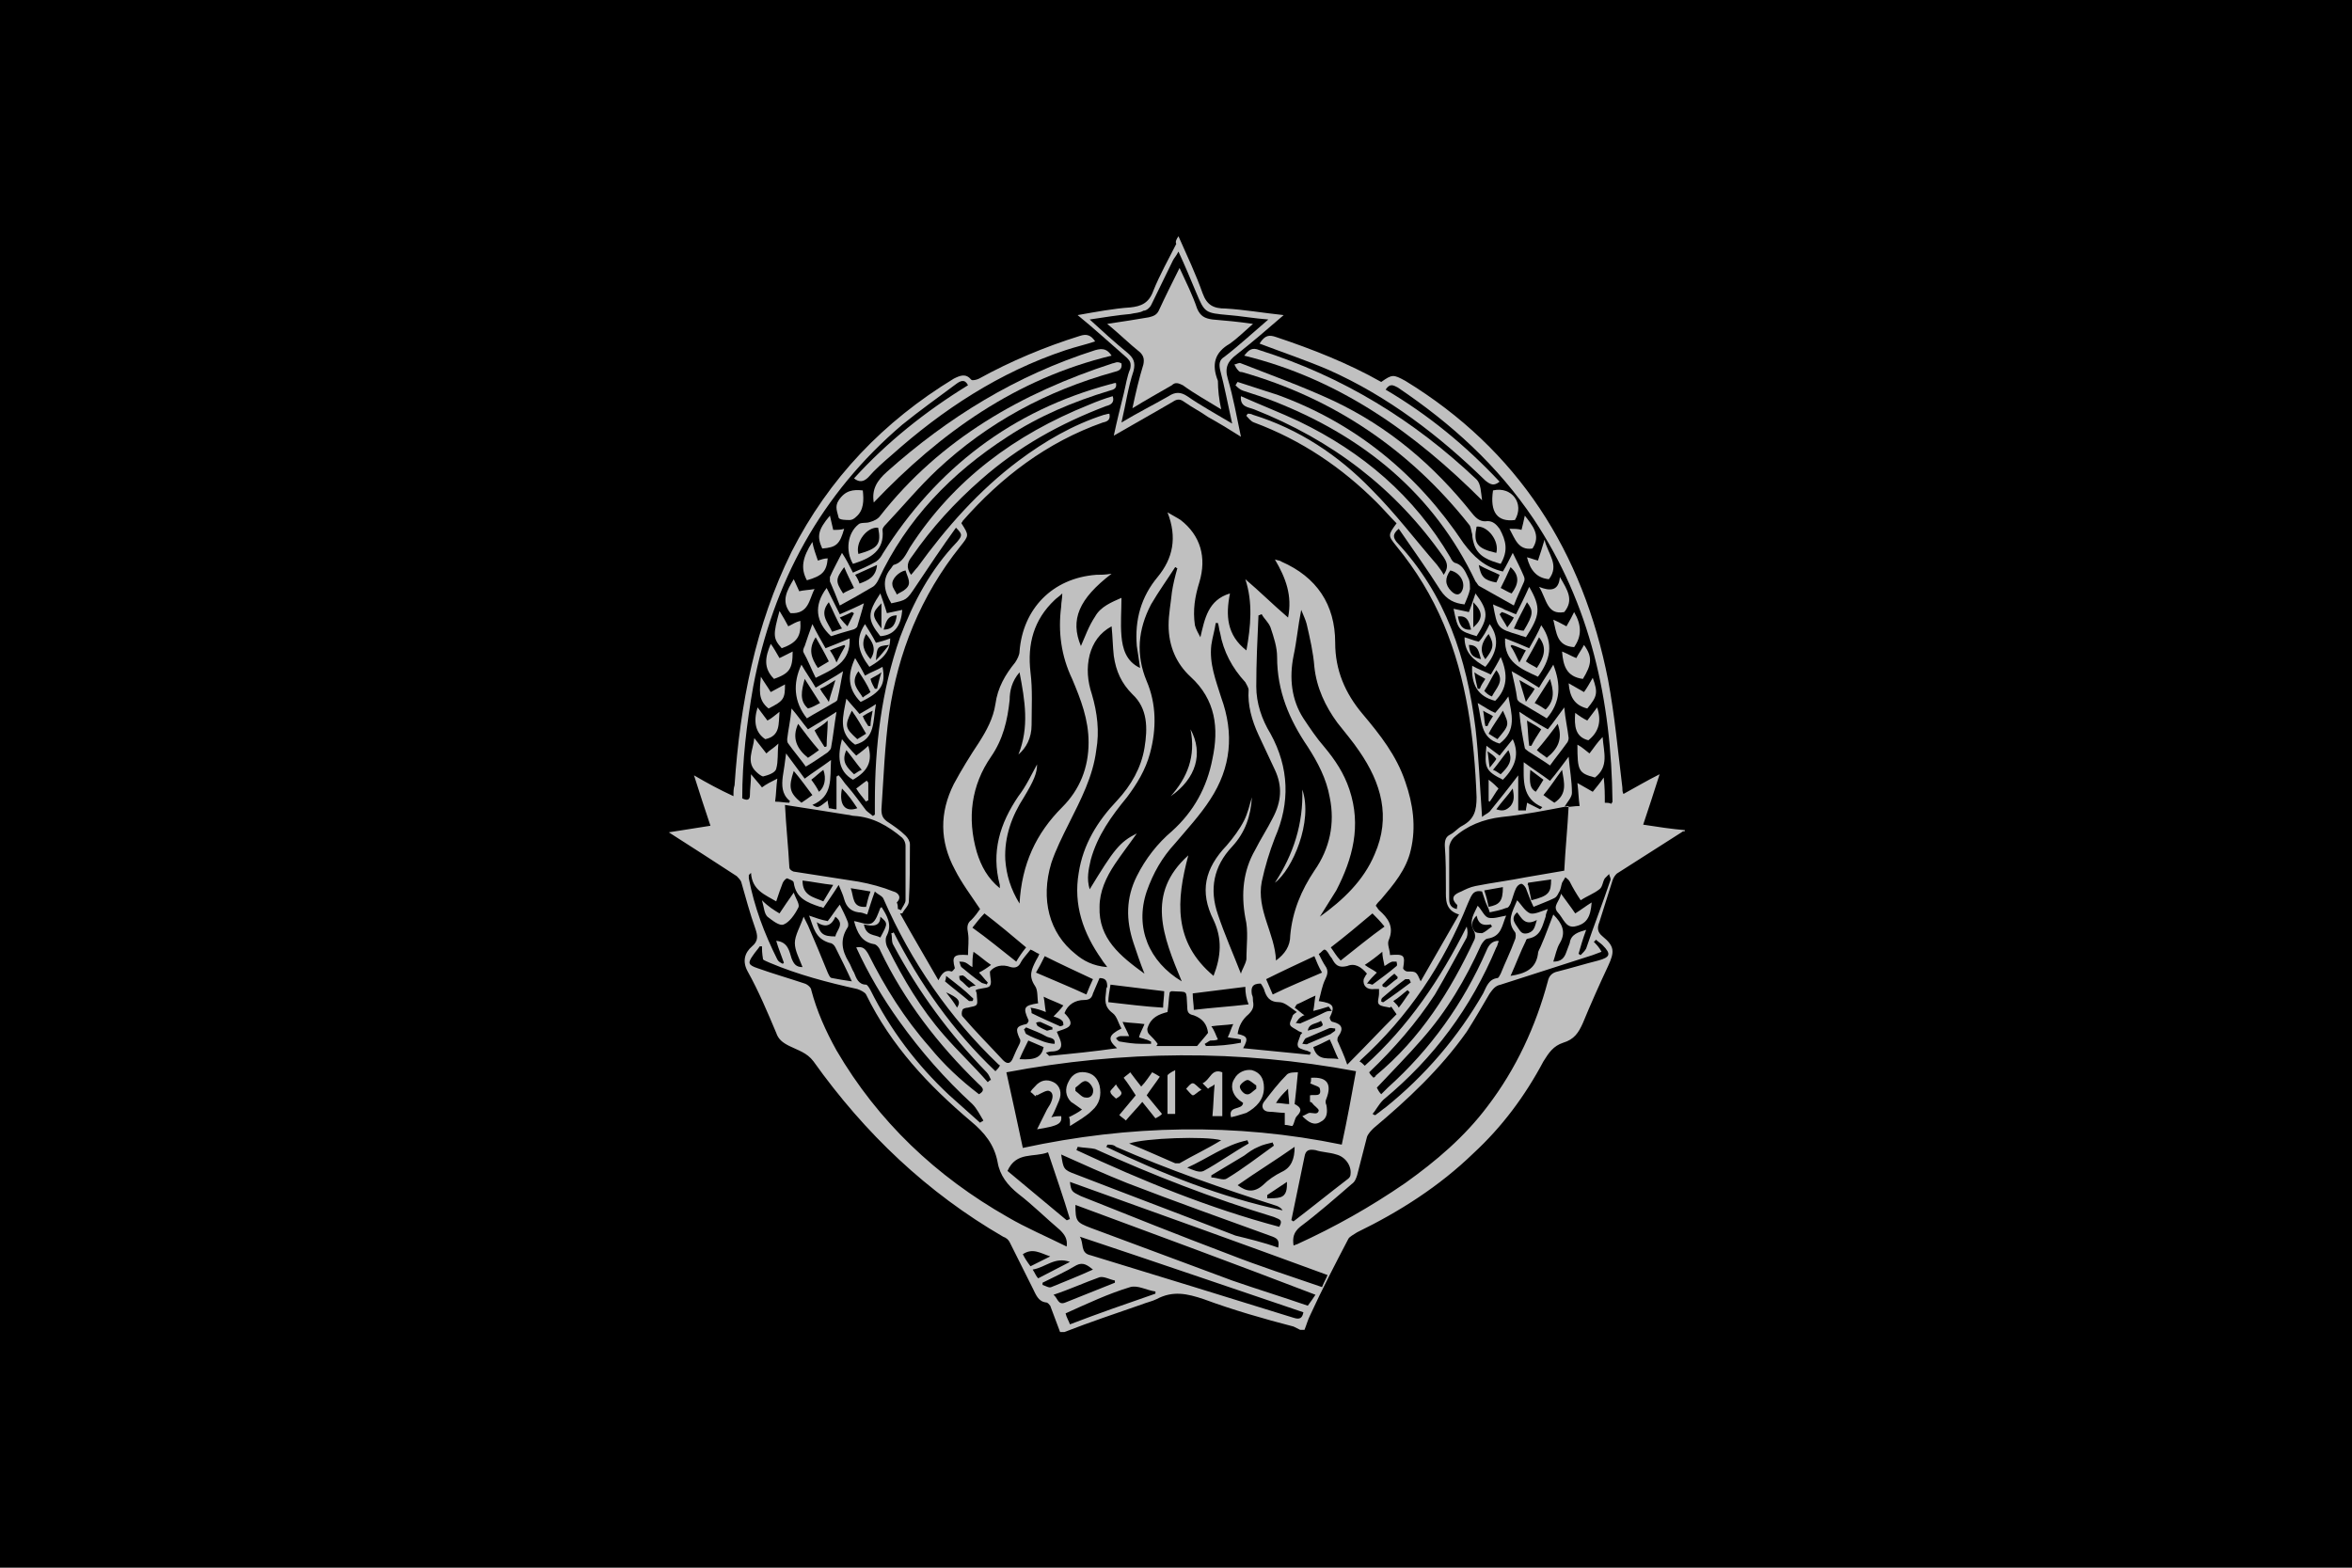 <?xml version="1.0" encoding="utf-8" ?>
<svg baseProfile="full" height="100px" version="1.1" width="150px" xmlns="http://www.w3.org/2000/svg" xmlns:ev="http://www.w3.org/2001/xml-events" xmlns:xlink="http://www.w3.org/1999/xlink"><defs><clipPath id="mask0"><rect height="100" width="150" x="0" y="0" /></clipPath></defs><g clip-path="url(#mask0)"><rect fill="#000000" height="100" stroke="none" width="150" x="0" y="0" /></g><g transform="translate(40.067, 15.067) scale(0.699) rotate(0, 50.0, 50.0)"><path d="M 39.4,100.0 C 39.1,99.2 38.8,98.4 38.5,97.6 C 38.4,97.5 38.3,97.3 38.1,97.3 C 37.4,97.2 37.2,96.6 36.9,96.0 C 36.2,94.6 35.5,93.2 34.8,91.8 C 34.7,91.6 34.5,91.4 34.2,91.3 C 27.3,87.3 21.6,81.9 16.9,75.3 C 16.3,74.5 15.5,74.3 14.7,73.9 C 14.1,73.6 13.7,73.3 13.5,72.7 C 12.7,70.8 11.9,68.9 10.9,67.1 C 10.4,66.2 10.6,65.4 11.3,64.8 C 11.9,64.3 11.8,63.8 11.6,63.2 C 11.1,61.8 10.7,60.3 10.3,58.9 C 10.2,58.7 10,58.5 9.9,58.4 C 7.9,57.1 5.9,55.8 3.7,54.4 C 5.0,54.2 6.2,54.0 7.5,53.8 C 7.0,52.3 6.5,50.8 6.0,49.2 C 7.2,49.9 8.3,50.5 9.6,51.1 C 9.6,50.7 9.6,50.4 9.7,50.1 C 10.2,42.7 11.6,35.5 14.9,28.8 C 18.3,22.1 23.3,16.9 29.7,13 C 30.3,12.7 30.8,12.5 31.3,13.1 C 31.4,13.2 31.8,13.1 32.0,13 C 34.9,11.4 38.0,10.1 41.2,9.1 C 41.8,8.9 42.2,9 42.6,9.6 C 41.7,9.9 40.8,10.1 39.9,10.4 C 33.9,12.4 28.7,15.8 24.0,20 C 23.3,20.6 22.5,21.3 21.9,22 C 21.5,22.4 21.1,22.5 20.6,22.1 C 23.6,18.8 27.1,16 31.0,13.6 C 30.7,13 30.3,13.2 29.9,13.5 C 28.3,14.7 26.6,15.9 25.0,17.2 C 17.6,23.5 13.2,31.6 11.4,41.1 C 10.8,44.5 10.4,47.9 10.4,51.3 C 10.8,51.5 11.1,51.5 11.1,51.0 C 11.1,50.4 11.2,49.9 11.2,49.1 C 11.6,49.6 11.9,49.9 12.2,50.3 C 12.6,50 13.0,49.8 13.6,49.5 C 13.5,50.2 13.5,50.9 13.4,51.6 C 13.9,51.6 14.3,51.7 14.7,51.7 C 14.7,51.6 14.8,51.5 14.7,51.5 C 14,50.9 14,50.1 14.1,49.3 C 14.2,48.7 14.3,48 14.4,47.2 C 15,48.0 15.5,48.7 16.1,49.5 C 16.9,48.9 17.7,48.4 18.5,47.8 C 18.4,49.5 18.7,51.1 16.8,51.9 C 17.3,52.2 17.3,52.2 18.2,51.5 C 18.2,51.8 18.3,52.0 18.3,52.2 C 18.5,52.2 18.7,52.3 19.0,52.3 C 19.0,51.3 19.0,50.3 19.0,49.3 C 19.1,49.3 19.1,49.2 19.2,49.2 C 19.5,49.5 19.7,49.9 20.0,50.2 C 20.6,50.9 21.1,51.6 21.7,52.4 C 21.9,52.6 22.1,52.7 22.3,52.9 C 22.4,52.9 22.4,52.8 22.5,52.8 C 22.5,52.4 22.5,52.1 22.5,51.7 C 22.5,46.5 23.1,41.5 24.8,36.6 C 26.0,33.4 27.6,30.4 30.0,27.9 C 30.5,27.3 30.5,27.2 29.9,26.6 C 28.6,28.4 27.4,30.2 26.2,32.0 C 25.4,33.2 25.4,33.2 24.0,33.5 C 23.4,32.5 23.1,31.4 23.9,30.4 C 24.0,30.3 24.1,30.1 24.2,30.0 C 25.0,29.8 25.3,29.1 25.7,28.4 C 29.7,22.2 35.3,18.1 42.0,15.4 C 42.7,15.1 43.5,14.8 44.2,14.6 C 44.4,15.2 44.0,15.4 43.6,15.5 C 39.4,17.1 35.6,19.2 32.2,22.2 C 29.8,24.3 27.7,26.6 25.9,29.2 C 25.5,29.7 25.3,30.2 25.8,30.9 C 26.0,30.7 26.2,30.4 26.4,30.2 C 29,26.6 32.0,23.2 35.6,20.5 C 38.0,18.7 40.6,17.2 43.4,16.3 C 43.5,16.3 43.7,16.2 43.9,16.2 C 44.0,16.7 43.8,16.9 43.3,17.0 C 38.2,18.8 34.0,22.0 30.5,26.0 C 30.5,26.1 30.4,26.1 30.4,26.2 C 31.1,27.3 31.1,27.3 30.3,28.3 C 26.7,32.8 24.6,38.0 23.8,43.6 C 23.4,46.5 23.3,49.4 23.1,52.3 C 23.1,52.8 23.2,53.1 23.6,53.4 C 24.2,53.8 24.8,54.2 25.3,54.7 C 25.5,54.9 25.7,55.2 25.7,55.5 C 25.7,57.2 25.7,59 25.6,60.7 C 25.6,61.1 25.2,61.4 25,61.8 C 24.9,61.8 24.8,61.8 24.8,61.8 C 25.9,63.8 27.1,65.8 28.3,67.9 C 28.6,67.3 28.9,66.9 29.5,67.1 C 29.6,67.1 29.8,66.8 29.8,66.8 C 29.5,65.7 29.7,65.5 31,65.6 C 31,64.9 31.1,64.2 31,63.6 C 30.9,63.1 30.9,62.7 31.3,62.4 C 31.6,62.1 31.9,61.7 32.1,61.4 C 31.3,60.2 30.4,59 29.8,57.8 C 28.4,55.2 28.4,52.6 29.7,50 C 30.4,48.7 31.2,47.4 32,46.2 C 32.7,45.1 33.3,44 33.5,42.7 C 33.7,41.2 34.4,40 35.3,38.9 C 35.5,38.6 35.7,38.2 35.7,37.9 C 36,34.0 38.7,31.2 42.7,30.9 C 43.1,30.9 43.5,30.9 44.1,30.8 C 41.1,33.1 40.3,35.0 41.3,37.4 C 41.7,36.5 42,35.6 42.6,34.7 C 43.1,33.8 44.1,33.4 45,33 C 45,34.2 44.9,35.3 45,36.5 C 45.1,37.6 45.4,38.8 46.7,39.4 C 46.6,38.7 46.5,38 46.4,37.4 C 46.2,35 46.8,32.9 48.3,31.1 C 49.7,29.4 50.1,27.5 49.2,25.2 C 49.7,25.5 50.1,25.7 50.4,25.9 C 52.2,27.3 52.8,29.3 52.1,31.6 C 51.7,32.9 51.5,34.1 51.7,35.5 C 51.8,35.9 52,36.2 52.2,36.6 C 52.6,34.9 52.9,33.2 54.9,32.6 C 54.5,34.6 54.6,36.4 56.4,37.8 C 56.8,35.6 57,33.4 56.3,31.3 C 57.6,32.4 58.8,33.6 60.2,34.8 C 60.6,32.8 60,31.2 59,29.5 C 59.3,29.6 59.5,29.6 59.6,29.7 C 62.8,31.1 64.5,33.6 64.5,37.1 C 64.5,39.6 65.4,41.7 67,43.6 C 68.6,45.5 70.1,47.4 70.9,49.8 C 71.6,51.8 71.9,53.9 71.4,56 C 71,57.8 69.8,59.2 68.7,60.5 C 68.5,60.7 68.3,60.9 68.2,61.1 C 68.3,61.2 68.4,61.4 68.5,61.5 C 69.3,62.2 69.9,63 69.4,64.2 C 69.2,64.6 69.5,65.1 69.5,65.6 C 70.8,65.5 70.9,65.6 70.7,66.8 C 70.7,66.9 70.9,67.1 71.1,67.1 C 71.9,67.1 71.9,67.1 72.3,68.0 C 73.5,65.9 74.6,64.0 75.8,61.9 C 74.5,61.5 74.6,60.5 74.6,59.6 C 74.6,58.3 74.6,56.9 74.5,55.6 C 74.5,55.1 74.6,54.8 75.0,54.6 C 75.4,54.4 75.7,54.0 76.1,53.8 C 77.2,53.2 77.4,52.4 77.4,51.2 C 77.2,45.8 76.5,40.4 74.4,35.4 C 73.3,32.8 71.9,30.5 70.1,28.3 C 69.3,27.3 69.3,27.3 70.1,26.2 C 69.5,25.6 68.9,24.9 68.3,24.3 C 65.1,21.1 61.4,18.6 57.1,17 C 56.8,16.9 56.6,16.6 56.4,16.4 C 56.4,16.3 56.5,16.3 56.5,16.2 C 56.7,16.2 56.8,16.2 57,16.3 C 61.2,17.6 64.8,20 67.8,23.1 C 70.0,25.3 71.8,27.7 73.8,30 C 74.0,30.3 74.2,30.5 74.4,30.9 C 74.8,30.3 74.8,29.9 74.4,29.3 C 70.0,23.0 64.2,18.6 57.1,15.8 C 56.6,15.6 55.8,15.6 55.9,14.6 C 57.7,15.4 59.5,16.1 61.2,16.9 C 67.0,19.7 71.7,23.7 75.0,29.3 C 75.1,29.5 75.2,29.7 75.4,29.8 C 76.2,30.0 76.4,30.7 76.7,31.3 C 76.8,31.6 76.8,31.9 76.8,32.2 C 76.7,32.7 76.5,33.1 76.3,33.6 C 75.4,33.5 74.7,33.2 74.1,32.3 C 72.9,30.4 71.6,28.6 70.3,26.7 C 69.7,27.2 69.8,27.5 70.1,27.9 C 74.6,32.7 76.5,38.5 77.3,44.9 C 77.6,47.5 77.7,50.2 77.9,53 C 78.1,52.8 78.4,52.7 78.6,52.5 C 79.4,51.5 80.3,50.4 81.2,49.2 C 81.2,50.4 81.2,51.3 81.2,52.4 C 81.5,52.4 81.7,52.4 81.9,52.4 C 81.9,52.2 82,51.9 82,51.7 C 82.4,51.9 82.8,52.1 83.2,52.3 C 83.3,52.2 83.4,52.1 83.4,52.1 C 81.5,51.3 81.7,49.6 81.7,48 C 82.5,48.6 83.3,49.1 84.1,49.7 C 84.7,49 85.2,48.3 85.8,47.5 C 85.9,48.7 86.1,49.7 86.1,50.8 C 86.1,51.2 85.7,51.6 85.4,52.1 C 85.9,52.1 86.3,52.0 86.8,52.0 C 86.7,51.3 86.7,50.7 86.6,49.9 C 87.1,50.2 87.5,50.4 88.0,50.7 C 88.3,50.3 88.6,50 89.0,49.4 C 89.1,50.3 89.1,50.9 89.1,51.7 C 89.3,51.7 89.5,51.7 89.7,51.8 C 89.7,51.7 89.8,51.7 89.8,51.6 C 89.7,42.4 87.8,33.6 82.6,25.8 C 79.3,20.9 75.1,17.1 70.2,13.8 C 69.8,13.6 69.5,13.4 69.1,14 C 73,16.3 76.4,19.1 79.5,22.4 C 79,22.8 78.7,22.7 78.2,22.3 C 74,18.2 69.3,14.6 63.9,12.2 C 61.8,11.3 59.7,10.6 57.6,9.8 C 58.1,9.0 58.5,9.0 59.1,9.2 C 62.4,10.3 65.7,11.6 68.7,13.3 C 69.7,12.6 69.8,12.6 70.9,13.2 C 81.2,19.5 87.1,28.8 89.4,40.5 C 90.0,43.7 90.3,47.0 90.7,50.3 C 90.7,50.5 90.7,50.7 90.8,50.9 C 91.9,50.3 92.9,49.7 94.1,49.1 C 93.6,50.7 93.1,52.2 92.6,53.7 C 93.9,53.9 95.2,54.1 96.4,54.2 C 96.4,54.2 96.4,54.3 96.4,54.3 C 96.3,54.3 96.2,54.3 96.1,54.4 C 94.2,55.6 92.2,56.9 90.3,58.1 C 90.1,58.2 89.9,58.5 89.8,58.8 C 89.4,60.1 89.0,61.3 88.6,62.6 C 88.4,63.1 88.4,63.5 88.9,63.9 C 90,64.8 90,65.3 89.4,66.6 C 88.6,68.3 87.8,70.1 87.1,71.8 C 86.7,72.7 86.3,73.3 85.3,73.6 C 84.4,73.9 84.0,74.5 83.5,75.3 C 81.8,78.5 79.7,81.3 77.1,83.7 C 74.0,86.7 70.4,89 66.5,90.9 C 66.2,91.1 65.8,91.3 65.7,91.5 C 64.5,93.8 63.3,96.1 62.2,98.5 C 62.0,98.9 61.9,99.3 61.7,99.8 C 61.6,99.8 61.4,99.8 61.3,99.8 C 61.1,99.7 60.9,99.6 60.7,99.5 C 58.0,98.8 55.2,98.0 52.5,97.0 C 51.0,96.5 49.7,96.2 48.2,97.0 C 47.8,97.2 47.3,97.3 46.8,97.5 C 44.5,98.3 42.1,99.1 39.8,100.0 C 39.7,100.0 39.6,100.0 39.4,100.0 M 36.0,83.2 C 45.7,81.1 55.4,80.9 65.1,82.9 C 65.6,80.6 66.0,78.4 66.4,76.2 C 55.7,74.2 45.1,74.3 34.5,76.3 C 35.0,78.6 35.5,80.8 36.0,83.2 M 88.8,65.3 C 88.5,65.4 88.3,65.5 88.0,65.6 C 85.2,66.5 82.4,67.4 79.6,68.3 C 79.1,68.4 78.9,68.7 78.6,69.1 C 77.9,70.3 77.2,71.5 76.5,72.6 C 74.1,76.0 71.1,78.8 68.0,81.4 C 67.8,81.6 67.5,81.9 67.4,82.2 C 67.1,83.4 66.8,84.5 66.5,85.7 C 66.4,86 66.3,86.3 66.0,86.5 C 64.5,87.8 62.9,89.2 61.3,90.4 C 60.7,90.9 60.6,91.4 60.7,92.1 C 60.8,92.1 60.9,92.0 61,92.0 C 64.5,90.4 67.7,88.6 70.9,86.4 C 73.7,84.4 76.3,82.2 78.4,79.4 C 81.0,76.0 82.8,72.1 83.9,68.0 C 84.0,67.5 84.3,67.2 84.8,67.1 C 86,66.8 87.3,66.4 88.5,66.1 C 89.6,65.8 89.7,65.5 88.9,64.7 C 88.7,64.5 88.5,64.4 88.3,64.2 C 88.2,64.3 88.2,64.3 88.1,64.4 C 88.3,64.6 88.6,64.9 88.8,65.3 M 51.1,56.5 C 50.0,60.6 49.7,64.4 53.4,67.5 C 54.1,65.7 54.2,64.1 53.4,62.4 C 52.1,59.8 52.6,57.7 54.6,55.6 C 55.2,54.9 55.8,54.1 56.2,53.3 C 56.5,52.7 56.7,51.9 56.9,51.2 C 56.8,52.9 56.3,54.4 55.1,55.7 C 53.4,57.5 53,59.6 53.8,61.9 C 54.4,63.7 55.2,65.5 55.9,67.3 C 56,66.9 56.3,66.5 56.4,66 C 56.4,64.7 56.6,63.4 56.3,62.2 C 55.9,60 56.1,57.9 57.2,56 C 57.7,55 58.3,54.1 58.8,53.1 C 59.6,51.6 59.7,50.2 59,48.7 C 58.5,47.6 58,46.6 57.5,45.5 C 56.9,44.2 56.5,42.8 56.6,41.4 C 56.6,41.2 56.4,40.9 56.3,40.7 C 55.1,39.4 54.3,37.9 54,36.2 C 53.9,35.9 53.9,35.6 53.8,35.3 C 53.7,35.3 53.7,35.3 53.6,35.3 C 53.5,36 53.3,36.6 53.2,37.3 C 53,39 53.6,40.5 54.1,42.1 C 55.3,45.4 55,48.5 53.1,51.4 C 52.2,52.8 51,54.1 49.9,55.4 C 48.7,56.7 47.9,58.1 47.3,59.8 C 46.2,63.1 47.5,66.2 50.5,68.0 C 48.8,63.9 47.2,60.0 51.1,56.5 M 37.3,48.2 C 37.3,49.0 37.0,49.7 36.1,51.2 C 35,52.9 34.3,54.8 34.4,56.9 C 34.5,58.3 34.9,59.6 35.7,60.9 C 35.9,57.3 37.2,54.5 39.6,52.1 C 41.2,50.5 42,48.5 42,46.2 C 42,44.1 41.3,42.3 40.5,40.4 C 39.5,38.3 39.2,36.1 39.5,33.8 C 39.5,33.4 39.6,33.1 39.6,32.6 C 39.3,32.9 39.1,33 38.9,33.2 C 37,35 36.4,37.2 36.7,39.8 C 36.9,41.4 36.8,43 36.8,44.6 C 36.8,45.8 36.3,46.7 35.6,47.3 C 36.6,44.8 36.2,42.4 35.7,39.8 C 35,40.6 34.8,41.5 34.8,42.3 C 34.6,44.2 34.2,45.9 33.1,47.5 C 31.3,50.1 30.9,53.1 31.8,56.2 C 32.2,57.5 32.8,58.6 33.9,59.5 C 33.9,59.4 33.9,59.3 33.9,59.2 C 33.1,56.2 33.9,53.6 35.6,51.1 C 36.3,50.2 36.8,49.1 37.3,48.2 M 46.4,54.5 C 45.7,55.5 45.0,56.4 44.4,57.3 C 43.6,58.5 43.0,59.8 43.0,61.2 C 42.9,64.1 44.9,65.7 47.1,67.3 C 46.7,66.3 46.4,65.4 46.1,64.5 C 45.4,62.4 45.4,60.4 46.4,58.4 C 47.2,56.8 48.3,55.4 49.6,54.3 C 51.6,52.5 52.8,50.3 53.3,47.7 C 53.9,44.9 53.6,42.3 51.3,40.2 C 50,39 49.3,37.4 49.3,35.5 C 49.3,34.5 49.5,33.5 49.6,32.5 C 49.7,31.8 49.9,31 50.1,30.3 C 50.0,30.3 50.0,30.2 49.9,30.2 C 49.2,31.3 48.4,32.4 47.7,33.6 C 46.5,35.9 46.3,38.2 47.3,40.6 C 48.2,42.7 48.2,45 47.6,47.2 C 47.2,48.7 46.4,50 45.5,51.2 C 44.1,52.9 42.8,54.7 42.2,56.9 C 42,57.8 41.8,58.6 42.1,59.6 C 44.3,56.0 44.8,55.3 46.4,54.5 M 12.2,64.8 C 12.1,64.8 12.0,64.8 12.0,64.8 C 11.8,65.1 11.6,65.3 11.4,65.6 C 10.9,66.3 10.9,66.5 11.8,66.8 C 13.2,67.3 14.6,67.7 16.1,68.2 C 16.4,68.3 16.7,68.6 16.7,68.8 C 17.2,70.7 18,72.5 19,74.3 C 22.8,80.8 28.1,85.8 34.6,89.5 C 36.3,90.5 38.2,91.3 40.0,92.2 C 40.1,91.5 39.8,91.1 39.4,90.7 C 38.1,89.6 36.9,88.4 35.6,87.4 C 34.6,86.6 33.9,85.7 33.7,84.5 C 33.4,82.9 32.5,81.8 31.3,80.8 C 27.4,77.5 24,73.9 21.7,69.2 C 21.6,69.0 21.2,68.8 20.9,68.7 C 18.2,68.1 15.5,67.4 12.9,66.3 C 12.7,66.2 12.4,66.1 12.3,66.0 C 12.2,65.4 12.2,65.1 12.2,64.8 M 43.7,66.7 C 43.5,66.4 43.3,66.2 43.2,66.0 C 41.5,63.6 40.6,61.0 41.1,58.1 C 41.5,55.5 42.8,53.4 44.6,51.5 C 45.9,50.1 46.8,48.5 47.1,46.7 C 47.4,44.9 47.4,43.1 46.0,41.8 C 45.0,40.8 44.5,39.7 44.3,38.3 C 44.2,37.4 44.2,36.6 44.1,35.6 C 43,36.2 42.4,37.1 42.1,38.2 C 41.8,39.4 41.9,40.6 42.3,41.8 C 42.8,43.5 43.0,45.2 42.7,46.9 C 42.4,49.3 41.3,51.4 40.2,53.6 C 39.6,54.8 39,56 38.6,57.2 C 37.6,60.5 38.4,63.6 40.8,65.5 C 41.5,66.1 42.4,66.6 43.7,66.7 M 11.2,58.1 C 11.1,58.2 11.1,58.2 11.0,58.3 C 11.0,58.4 11.0,58.5 11.0,58.6 C 11.5,61.2 12.4,63.6 13.6,66.0 C 13.7,66.2 13.9,66.3 14.1,66.4 C 14.1,66.4 14.2,66.3 14.2,66.3 C 14.0,65.7 13.7,65 13.5,64.3 C 14.6,64.4 14.7,65.3 14.9,65.9 C 15.1,66.4 15.3,66.7 15.9,66.7 C 15.6,65.9 15.2,65.2 15.2,64.5 C 15.2,63.8 15.7,63.0 16.0,62.1 C 16.2,62.5 16.3,62.7 16.4,62.9 C 17.0,64.3 17.6,65.7 18.2,67.2 C 18.3,67.4 18.4,67.7 18.6,67.7 C 19.1,67.8 19.7,67.9 20.4,68.0 C 19.9,66.9 19.4,65.9 18.9,64.9 C 18.8,64.7 18.6,64.5 18.4,64.5 C 17.0,64.1 16.9,63.0 16.5,62.0 C 17.1,62.2 17.6,62.4 18.2,62.5 C 18.6,62.0 18.9,61.5 19.3,61.0 C 19.6,61.6 19.8,62.0 20.0,62.5 C 20.1,62.7 20.1,63.0 20.0,63.1 C 19.3,64.2 19.5,65.2 20.1,66.2 C 20.3,66.5 20.4,66.9 20.6,67.2 C 20.8,67.7 21.0,68.3 21.7,68.3 C 21.8,68.3 22,68.6 22.1,68.8 C 23.9,72.4 26.3,75.6 29.3,78.4 C 30.2,79.2 31.2,80.1 32.1,80.9 C 32.2,80.8 32.3,80.8 32.4,80.7 C 32.1,80.2 31.8,79.6 31.4,79.2 C 28.9,76.9 26.7,74.4 24.7,71.6 C 23.2,69.5 21.9,67.3 20.8,64.9 C 21.4,64.8 21.6,65 21.9,65.5 C 23.4,68.5 25.2,71.4 27.5,74 C 28.8,75.6 30.3,77 32.0,78.3 C 32.7,77.9 32.2,77.6 31.9,77.3 C 28.3,73.8 25.2,69.8 23.0,65.2 C 22.9,64.9 22.6,64.6 22.4,64.6 C 21.3,64.4 20.9,63.6 20.6,62.5 C 21.2,62.6 21.8,62.9 22.2,62.7 C 22.6,62.5 22.8,61.8 23.0,61.3 C 23.0,61.3 23.1,61.3 23.1,61.2 C 23.6,62 24.1,62.8 23.6,63.8 C 23.4,64.1 23.5,64.7 23.7,65.0 C 25.1,67.8 26.7,70.5 28.8,72.9 C 30.1,74.4 31.5,75.7 32.8,77.2 C 32.9,77.1 33,77.0 33.1,77.0 C 33.0,76.8 32.9,76.5 32.7,76.3 C 29.3,72.8 26.5,69.0 24.2,64.7 C 24,64.4 24.1,64.0 24,63.6 C 24.1,63.6 24.2,63.6 24.2,63.5 C 26.6,68.2 29.6,72.5 33.5,76.2 C 33.7,76.0 33.8,75.9 33.9,75.7 C 33.9,75.6 33.8,75.6 33.8,75.6 C 29.3,71.3 25.8,66.2 23.3,60.5 C 23.2,60.2 22.8,60.1 22.5,59.8 C 22.2,60.6 22,61.3 21.8,61.9 C 21.5,61.8 21.3,61.7 21,61.7 C 20.3,61.6 19.9,61.2 19.7,60.5 C 19.6,60.1 19.4,59.7 19.2,59.2 C 18.7,60.0 18.2,60.7 17.8,61.3 C 17.6,61.2 17.6,61.2 17.5,61.2 C 16.3,60.8 15.3,60.4 15.1,59.0 C 15.1,58.8 14.7,58.7 14.5,58.6 C 14.4,58.6 14.2,58.8 14.1,59.0 C 13.9,59.5 13.7,60.1 13.5,60.7 C 12.5,60.1 11.3,59.7 11.2,58.1 M 59.1,66.1 C 59.9,65.5 60.4,64.8 60.4,63.8 C 60.6,61.6 61.4,59.7 62.6,57.9 C 64.0,55.9 64.5,53.6 64.0,51.2 C 63.7,49.5 62.9,48 62.0,46.6 C 60.3,44.1 59.2,41.5 59.2,38.4 C 59.2,37.5 58.9,36.6 58.6,35.7 C 58.4,35.2 58.0,34.9 57.8,34.5 C 57.7,34.5 57.6,34.6 57.5,34.6 C 57.4,36.8 57.3,38.9 57.3,41.1 C 57.3,42.6 57.8,44.1 58.6,45.4 C 60.3,48.5 60.4,51.7 59.0,54.9 C 58.5,56.2 58.1,57.5 57.8,58.9 C 57.3,61.5 59.0,63.6 59.1,66.1 M 67.9,80.1 C 68.0,80.1 68.0,80.2 68.1,80.2 C 68.2,80.2 68.2,80.2 68.3,80.1 C 68.6,79.9 68.8,79.7 69.1,79.5 C 72.7,76.6 75.7,73.1 78,69.1 C 78.3,68.5 78.5,67.8 79.3,67.7 C 79.4,67.7 79.5,67.5 79.6,67.3 C 80,66.3 80.5,65.3 80.9,64.2 C 81.0,64 81.0,63.6 80.9,63.5 C 80.1,62.5 80.7,61.6 81.1,60.6 C 81.5,61 81.8,61.6 82.3,61.8 C 82.7,61.9 83.3,61.6 83.9,61.4 C 83.8,61.7 83.7,61.9 83.7,62.1 C 83.4,62.9 83.3,63.9 82.1,64.1 C 82,64.1 81.9,64.2 81.9,64.3 C 81.4,65.3 81.0,66.4 80.5,67.5 C 81.8,67.3 82.8,66.9 83.0,65.5 C 83.0,65.2 83.2,65.0 83.3,64.7 C 83.7,63.8 84.0,62.9 84.4,61.9 C 85.2,62.7 85.6,63.5 85,64.5 C 84.7,65.0 84.6,65.6 84.4,66.2 C 85.1,66.2 85.4,65.9 85.6,65.3 C 85.7,65.0 85.8,64.8 85.9,64.5 C 86,63.7 86.7,63.5 87.4,63.3 C 87.1,64.1 86.9,64.8 86.7,65.5 C 86.8,65.5 86.8,65.6 86.9,65.6 C 87.1,65.4 87.3,65.2 87.4,65.0 C 88.1,62.9 88.9,60.9 89.6,58.8 C 89.7,58.6 89.5,58.4 89.5,58.2 C 89.4,58.3 89.2,58.5 89.1,58.6 C 88.9,58.9 88.9,59.4 88.6,59.6 C 88.1,60 87.5,60.2 86.9,60.6 C 86.5,60 86.2,59.5 85.9,58.9 C 85.8,58.7 85.6,58.6 85.5,58.5 C 85.4,58.7 85.3,58.8 85.2,59 C 85.1,59.3 85.1,59.6 84.9,59.9 C 84.8,60.1 84.7,60.3 84.5,60.4 C 83.9,60.7 83.3,60.9 82.6,61.2 C 82.3,60.6 82.1,60 81.9,59.5 C 81.8,59.3 81.6,59.1 81.5,59.1 C 81.3,59.1 81.1,59.3 81,59.5 C 80.8,59.9 80.7,60.4 80.5,60.9 C 80.4,61.1 80.3,61.3 80.1,61.3 C 79.6,61.5 79.1,61.6 78.6,61.7 C 78.5,61.3 78.3,61 78.2,60.7 C 78.1,60.4 78,60.1 77.9,59.8 C 77,59.6 76.9,60.3 76.6,60.9 C 74.4,66.4 71.2,71.2 66.8,75.2 C 66.8,75.2 66.8,75.3 66.7,75.3 C 66.9,75.4 67,75.5 67.2,75.7 C 71.2,72.1 74.1,67.8 76.5,63 C 76.6,63.4 76.6,63.7 76.5,64 C 75.5,65.8 74.6,67.5 73.6,69.2 C 71.9,71.8 69.9,74.1 67.6,76.3 C 67.7,76.5 67.8,76.6 68,76.8 C 68.1,76.7 68.2,76.7 68.2,76.6 C 72.3,73.2 75,68.9 77.2,64.2 C 77.3,64 77.3,63.6 77.1,63.3 C 76.7,62.4 77.2,61.8 77.5,61.1 C 77.9,61.5 78.1,62.1 78.5,62.2 C 79,62.3 79.5,62.1 80.1,62 C 79.7,62.9 79.7,63.9 78.4,64.1 C 78.2,64.1 77.9,64.5 77.8,64.7 C 76.4,67.8 74.7,70.7 72.4,73.3 C 71.1,74.8 69.7,76.2 68.3,77.7 C 68.4,77.9 68.5,78.1 68.7,78.3 C 68.9,78.1 69.1,77.9 69.3,77.7 C 73.2,74.2 76.2,70 78.3,65.2 C 78.5,64.7 78.8,64.3 79.4,64.3 C 79.4,64.3 79.4,64.4 79.4,64.4 C 79.3,64.6 79.3,64.8 79.2,64.9 C 76.9,70.4 73.5,75 68.9,78.8 C 68.4,79.3 68.2,79.8 67.9,80.1 M 85.8,52.0 C 83.7,52.4 81.7,52.8 79.7,53.0 C 78.0,53.2 76.5,53.8 75.3,54.9 C 75.1,55.1 74.9,55.5 74.9,55.8 C 74.9,57.4 74.9,58.9 74.9,60.5 C 74.9,61.0 75.1,61.3 75.6,61.4 C 75.6,61.2 75.7,61.0 75.6,61.0 C 74.9,60.3 75.5,60.0 76.0,59.8 C 76.4,59.6 76.8,59.4 77.3,59.3 C 78.8,59.0 80.4,58.8 81.9,58.5 C 83.1,58.3 84.2,58.1 85.4,57.9 C 85.5,55.9 85.7,54.0 85.8,52.0 M 24.6,61.4 C 24.7,61.4 24.8,61.5 24.9,61.5 C 25,61.2 25.3,60.9 25.3,60.6 C 25.3,58.9 25.3,57.3 25.3,55.6 C 25.3,55.4 25.2,55.1 25.0,54.9 C 23.7,53.8 22.3,53.0 20.6,52.9 C 20.4,52.9 20.2,52.8 20.0,52.8 C 18.1,52.5 16.3,52.2 14.3,51.9 C 14.4,53.9 14.6,55.7 14.7,57.6 C 14.7,57.8 15,58.0 15.2,58.0 C 17.1,58.3 19.1,58.6 21.0,58.9 C 22.1,59.1 23.2,59.4 24.2,59.8 C 24.6,59.9 25.0,60.3 24.5,60.8 C 24.6,61.0 24.6,61.2 24.6,61.4 M 63.1,62.1 C 65.2,60.6 67.1,58.8 68.1,56.4 C 69.6,53.0 68.7,49.9 66.7,47.0 C 66.1,46.1 65.4,45.3 64.7,44.4 C 63.6,42.9 62.8,41.2 62.6,39.3 C 62.5,38.0 62.2,36.7 61.9,35.4 C 61.8,35.0 61.6,34.6 61.4,34.1 C 61.1,35.6 61,36.9 60.7,38.3 C 60.3,40.3 60.5,42.3 61.6,44 C 62.2,44.9 62.8,45.8 63.5,46.6 C 64.5,47.8 65.3,49 65.8,50.5 C 66.9,53.8 66.1,56.8 64.6,59.7 C 64.1,60.5 63.6,61.3 63.1,62.1 M 33.0,67.1 C 33.0,67.7 33.2,68.1 33.0,68.4 C 32.9,68.6 32.4,68.6 32.0,68.7 C 31.9,68.7 31.7,68.8 31.7,68.8 C 31.7,68.9 31.8,69 31.8,69.2 C 31.8,69.5 31.9,69.9 31.8,70.1 C 31.7,70.3 31.3,70.3 31.0,70.4 C 30.8,70.4 30.5,70.5 30.5,70.6 C 30.4,70.8 30.4,71.1 30.5,71.2 C 31.7,72.6 33.0,73.9 34.2,75.2 C 34.6,75.6 34.9,75.5 35.1,75 C 35.3,74.5 35.5,74.1 35.7,73.7 C 35.8,73.5 35.8,73.3 35.7,73.2 C 35.3,72.3 35.4,72.1 36.3,71.9 C 36.4,71.9 36.6,71.6 36.5,71.5 C 36,70.4 36.1,70.2 37.4,70 C 37.3,69.5 37.4,68.8 37.1,68.4 C 36.5,67.5 36.8,66.9 37.2,66.1 C 37.3,65.9 37.4,65.8 37.5,65.5 C 37.2,65.4 37,65.2 36.7,65.1 C 36.4,65.5 36,65.9 35.8,66.3 C 35.6,66.7 35.3,66.8 34.9,66.7 C 34.1,66.4 33.4,66.6 33.0,67.1 M 69.6,70.3 C 69.6,70.3 69.5,70.4 69.5,70.4 C 69.1,70.3 68.7,70.3 68.5,70.1 C 68.3,69.9 68.5,69.5 68.5,69.1 C 68.5,69.0 68.5,68.9 68.5,68.7 C 68.4,68.7 68.2,68.7 68.1,68.7 C 67.4,68.8 67.0,68.4 67.1,67.8 C 67.2,67.6 67.3,67.4 67.4,67.3 C 66.9,66.7 66.3,66.3 65.6,66.6 C 64.8,66.8 64.5,66.5 64.2,65.9 C 64,65.7 63.9,65.4 63.7,65.2 C 63.7,65.2 63.6,65.1 63.5,65.1 C 63.3,65.2 63.2,65.4 63,65.5 C 63.2,65.9 63.4,66.3 63.6,66.6 C 63.9,67 63.8,67.4 63.6,67.8 C 63.3,68.4 63.2,69.1 63,69.8 C 64.4,70 64.5,70.3 64,71.3 C 64,71.4 64.1,71.7 64.3,71.7 C 65.1,71.9 65.3,72.3 64.8,73 C 64.7,73.1 64.7,73.3 64.7,73.4 C 65,74.1 65.3,74.7 65.6,75.6 C 67.2,74.0 68.6,72.5 70.1,71.0 C 69.8,70.6 69.7,70.4 69.6,70.3 M 40.8,88.4 C 40.8,89.9 40.9,90.0 42.2,90.5 C 46.5,92.1 50.8,93.7 55.1,95.3 C 57.4,96.1 59.7,96.8 62,97.6 C 62.3,97.2 62.5,96.9 62.7,96.6 C 55.4,93.8 48.1,91.1 40.8,88.4 M 63.8,94.8 C 55.9,91.9 48.1,89.1 40.3,86.3 C 40.4,87.2 40.5,87.2 41.3,87.6 C 45.8,89.4 50.3,91.2 54.8,92.9 C 57.6,94 60.4,94.9 63.3,95.9 C 63.5,95.4 63.7,95.1 63.8,94.8 M 56.1,74.1 C 58.2,74.3 60.2,74.5 62.2,74.7 C 62.2,74.6 62.2,74.6 62.3,74.5 C 62.1,74.4 61.9,74.3 61.8,74.3 C 61.5,74.2 61.1,74.1 61.1,73.9 C 61.0,73.7 61.2,73.3 61.3,73 C 61.3,72.9 61.4,72.8 61.5,72.7 C 61.4,72.6 61.2,72.6 61.1,72.5 C 60.8,72.3 60.5,72.2 60.4,72 C 60.3,71.8 60.5,71.5 60.6,71.2 C 60.6,71.1 60.7,71 61,70.8 C 60.4,70.4 59.9,69.9 59.4,69.9 C 58.5,69.9 58.2,69.4 58,68.7 C 57.9,68.5 57.8,68.3 57.7,68.2 C 56.9,68.2 56.8,68.6 56.9,69.2 C 57,69.4 57,69.6 57,69.8 C 57.1,70.3 57,70.6 56.6,71 C 56,71.5 55.7,72.1 55.6,72.8 C 56.5,73.0 56.6,73.2 56.1,74.1 M 43.0,67.7 C 42.8,68.2 42.6,68.6 42.4,69.1 C 42.3,69.5 42.1,69.7 41.6,69.7 C 40.8,69.7 40.1,70.1 39.8,70.9 C 41.1,72.2 39.8,72.3 39.1,72.6 C 39.3,73.1 39.5,73.4 39.5,73.8 C 39.5,74.3 39.0,74.4 38.6,74.4 C 38.4,74.4 38.2,74.5 38.1,74.5 C 38.2,74.6 38.3,74.7 38.4,74.8 C 40.5,74.6 42.5,74.4 44.6,74.1 C 43.7,73.3 43.8,72.9 45.0,72.3 C 44.7,71.8 44.6,71.2 44.2,70.9 C 43.4,70.3 43.5,69.7 43.6,68.9 C 43.6,68.8 43.6,68.6 43.7,68.5 C 43.7,68.0 43.6,67.7 43.0,67.7 M 41.2,91.3 C 41.6,91.9 41.2,92.8 42.2,93.0 C 48.4,94.9 54.6,96.8 60.7,98.7 C 61.3,98.9 61.5,98.7 61.6,98.2 C 54.8,95.9 48.1,93.6 41.2,91.3 M 60.5,89.8 C 60.6,89.8 60.6,89.9 60.7,89.9 C 62.4,88.6 64.0,87.3 65.7,86 C 65.8,85.9 65.9,85.8 65.9,85.6 C 66.0,84.8 65.4,84 64.6,83.8 C 64,83.6 63.3,83.6 62.7,83.4 C 62.1,83.3 61.8,83.4 61.7,84 C 61.3,85.9 60.9,87.9 60.5,89.8 M 59.3,92.3 C 59.4,91.7 59.3,91.5 58.8,91.3 C 54.4,89.7 49.9,88.1 45.5,86.4 C 43.5,85.6 41.5,84.7 39.5,83.8 C 39.7,85.1 39.7,85.2 40.8,85.6 C 45.7,87.5 50.5,89.3 55.4,91.2 C 56.6,91.5 57.9,91.8 59.3,92.3 M 48.3,73.7 C 48.3,73.8 48.2,73.8 48.2,73.9 C 49.5,73.9 50.8,73.9 51.9,73.9 C 52.3,73.4 52.6,73.1 52.9,72.7 C 52.8,71.9 52.4,71.4 51.6,71.1 C 51.1,71.0 51.0,70.8 51.0,70.3 C 50.9,68.7 51.1,69.0 49.6,68.9 C 49.6,68.9 49.5,68.9 49.4,69 C 49.3,69.6 49.3,70.2 49.2,70.8 C 48.4,71 47.7,71.3 47.4,72.2 C 47.3,72.4 47.4,72.7 47.5,72.8 C 47.8,73.1 48.1,73.4 48.3,73.7 M 34.6,85.3 C 36.4,86.8 38.2,88.3 40.0,89.8 C 40.1,89.8 40.2,89.7 40.3,89.7 C 39.7,87.7 39.0,85.7 38.3,83.6 C 37.0,84.1 35.4,83.5 34.6,85.3 M 41.0,83.1 C 41.0,83.2 40.9,83.3 40.9,83.4 C 46.9,86.2 53.0,88.7 59.4,90.4 C 59.8,89.7 59.3,89.7 58.9,89.5 C 53.3,87.8 47.9,85.7 42.6,83.3 C 42.2,83.2 41.6,83.2 41.0,83.1 M 45.7,82.8 C 47.2,83.4 48.5,84.0 49.9,84.6 C 50,84.6 50.2,84.6 50.3,84.6 C 51.5,83.9 52.8,83.3 54.1,82.5 C 52.7,82.1 47.1,82.3 45.7,82.8 M 39.9,98.3 C 40.0,98.7 40.2,99.0 40.3,99.3 C 42.9,98.3 45.5,97.4 48.1,96.5 C 48.1,96.4 48.1,96.4 48.1,96.3 C 47.3,96.2 46.5,95.7 45.8,95.9 C 43.8,96.5 41.9,97.4 39.9,98.3 M 43.7,82.9 C 43.7,83.0 43.7,83.0 43.6,83.1 C 48.8,85.6 54.1,87.7 59.7,88.9 C 59.6,88.7 59.4,88.6 59.2,88.5 C 54.2,86.9 49.3,85.2 44.5,83.1 C 44.3,82.9 44.0,82.9 43.7,82.9 M 56.3,68.5 C 54.7,68.7 53.1,68.9 51.5,69.1 C 51.5,69.7 51.6,70.1 51.6,70.6 C 53.3,70.4 54.9,70.3 56.6,70.1 C 56.4,69.6 56.3,69.1 56.3,68.5 M 65.0,66.1 C 66.4,65.0 67.6,64 69.0,63 C 68.6,62.5 68.3,62.2 67.9,61.8 C 66.6,62.9 65.4,63.9 64.1,64.9 C 64.4,65.3 64.6,65.7 65.0,66.1 M 63.3,67.2 C 63.0,66.7 62.8,66.2 62.6,65.7 C 61.1,66.4 59.6,67.1 58.2,67.8 C 58.4,68.3 58.6,68.7 58.8,69.2 C 60.2,68.5 61.7,67.9 63.3,67.2 M 37.2,67.2 C 38.8,67.9 40.3,68.5 41.8,69.2 C 42,68.7 42.2,68.2 42.4,67.8 C 40.9,67.1 39.4,66.4 38,65.7 C 37.7,66.3 37.5,66.7 37.2,67.2 M 36.3,64.9 C 35.0,63.8 33.8,62.8 32.5,61.8 C 32.1,62.2 31.8,62.6 31.4,63.1 C 32.8,64.1 34.0,65.1 35.4,66.2 C 35.7,65.7 35.9,65.4 36.3,64.9 M 48.8,70.4 C 48.8,69.9 48.9,69.4 48.9,68.9 C 47.2,68.7 45.7,68.5 44.0,68.3 C 43.9,68.9 43.8,69.4 43.8,69.9 C 45.6,70.1 47.1,70.3 48.8,70.4 M 60.8,83.1 C 59.1,84.3 57.3,85.4 55.6,86.6 C 56.4,87.2 57.1,87.3 57.9,86.6 C 58.4,86.1 59,85.7 59.6,85.4 C 60.5,85.0 60.8,84.2 60.8,83.1 M 44.4,95.5 C 44.4,95.4 44.4,95.4 44.4,95.3 C 43.9,95.2 43.4,94.9 43.0,95.0 C 41.6,95.5 40.3,96.1 38.8,96.6 C 39.2,96.9 39.2,97.6 39.9,97.3 C 41.4,96.7 42.9,96.1 44.4,95.5 M 58.9,83.0 C 58.9,82.9 58.8,82.8 58.8,82.7 C 58.4,82.8 57.9,82.9 57.5,83.1 C 57.0,83.3 56.6,83.6 56.2,83.9 C 55.2,84.5 54.2,85.1 53.2,85.7 C 53.2,85.8 53.2,85.9 53.2,85.9 C 53.7,85.9 54.3,86.2 54.6,86.0 C 56.1,85.1 57.5,84.0 58.9,83.0 M 56.6,82.8 C 56.6,82.7 56.5,82.6 56.5,82.5 C 54.5,82.9 52.8,84.2 51.0,85.0 C 51.5,85.2 52.1,85.5 52.5,85.3 C 53.8,84.6 55.2,83.6 56.6,82.8 M 37.8,95.5 C 37.8,95.6 37.8,95.6 37.8,95.7 C 38.1,95.8 38.4,96.0 38.6,95.9 C 39.8,95.4 41.1,94.9 42.4,94.3 C 41.9,93.9 41.5,93.6 40.9,93.9 C 39.9,94.5 38.8,95.0 37.8,95.5 M 47.1,71.9 C 46.4,71.8 45.8,71.8 45.1,71.7 C 45.3,72.2 45.5,72.5 45.7,73.0 C 45.4,73.0 45.2,73.0 44.9,73.0 C 44.8,73.0 44.6,73.1 44.5,73.2 C 44.6,73.3 44.7,73.5 44.9,73.5 C 45.5,73.6 46.1,73.7 46.8,73.7 C 47.1,73.7 47.4,73.7 47.7,73.7 C 47.7,73.6 47.7,73.5 47.7,73.5 C 47.5,73.4 47.3,73.3 47.2,73.3 C 47.0,73.2 46.8,73.2 46.6,73.1 C 46.7,72.7 46.9,72.4 47.1,71.9 M 62.5,70.7 C 62.6,70.2 62.6,69.9 62.7,69.3 C 62.0,69.6 61.5,69.9 61.0,70.1 C 60.9,70.2 60.9,70.3 60.8,70.4 C 61.1,70.6 61.4,70.9 61.7,71.1 C 61.6,71.1 61.4,71.2 61.2,71.4 C 61.1,71.5 61,71.7 60.9,71.8 C 61.1,71.8 61.3,71.9 61.4,71.8 C 62.1,71.5 62.8,71.2 63.6,70.8 C 63.8,70.7 64.0,70.7 64.2,70.7 C 64.1,70.6 64.0,70.4 63.9,70.3 C 63.3,70.5 62.9,70.6 62.5,70.7 M 53.8,73.3 C 53.6,73.4 53.3,73.4 53.1,73.4 C 52.9,73.5 52.8,73.6 52.6,73.7 C 52.6,73.8 52.7,73.8 52.7,73.9 C 53.8,73.9 54.9,73.8 55.9,73.6 C 55.9,73.5 55.9,73.4 55.9,73.3 C 55.5,73.2 55.1,73.2 54.7,73.1 C 54.9,72.7 55,72.3 55.2,71.9 C 54.5,72 53.9,72 53.2,72.1 C 53.5,72.5 53.6,72.9 53.8,73.3 M 36.7,70.4 C 36.8,70.6 36.8,70.8 36.8,70.9 C 37.6,71.3 38.5,71.7 39.4,72.1 C 39.5,72.1 39.7,72 39.7,72 C 39.7,71.9 39.7,71.7 39.6,71.6 C 39.4,71.4 39.1,71.3 38.8,71.2 C 39.1,70.9 39.4,70.6 39.7,70.2 C 39.1,69.9 38.5,69.7 37.9,69.4 C 38,69.9 38,70.3 38.1,70.8 C 37.6,70.6 37.3,70.5 36.7,70.4 M 32.0,67.2 C 32.4,67.0 32.7,66.8 33.1,66.5 C 32.5,66.1 32.1,65.7 31.5,65.3 C 31.4,65.8 31.4,66.2 31.4,66.7 C 31.2,66.6 31.0,66.4 30.8,66.3 C 30.6,66.2 30.4,66.2 30.2,66.2 C 30.3,66.4 30.3,66.6 30.4,66.7 C 31,67.2 31.6,67.7 32.2,68.1 C 32.3,68.2 32.6,68.2 32.7,68.3 C 32.7,68.2 32.8,68.2 32.8,68.1 C 32.5,67.8 32.3,67.5 32.0,67.2 M 68.3,67.2 C 68.0,67.5 67.7,67.8 67.4,68.2 C 67.7,68.2 67.8,68.3 67.9,68.3 C 68.7,67.7 69.4,67.2 70.1,66.6 C 70.2,66.5 70.1,66.3 70.1,66.2 C 70.0,66.2 69.8,66.2 69.7,66.2 C 69.4,66.3 69.2,66.5 69,66.6 C 68.9,66.1 68.8,65.7 68.8,65.3 C 68.2,65.8 67.8,66.1 67.2,66.5 C 67.6,66.8 67.9,66.9 68.3,67.2 M 18.7,59.2 C 17.7,59.1 16.8,58.9 15.9,58.8 C 15.9,60.2 16.9,60.3 17.8,60.7 C 18.1,60.2 18.4,59.7 18.7,59.2 M 85.2,48.7 C 84.6,49.5 84.1,50.3 83.5,51.0 C 83.9,51.3 84.2,51.5 84.5,51.7 C 85.7,50.9 85.4,49.9 85.2,48.7 M 15.1,48.8 C 14.6,50.3 14.7,50.8 15.8,51.7 C 16.1,51.5 16.4,51.3 16.8,51 C 16.2,50.2 15.7,49.5 15.1,48.8 M 82.4,60.6 C 84.0,60.2 84.2,59.9 84.2,58.7 C 83.5,58.8 82.8,58.9 82.1,59.0 C 82.1,59.1 82,59.2 82.1,59.2 C 82.2,59.7 82.3,60.1 82.4,60.6 M 35.7,75.1 C 37.2,75.2 37.7,74.9 37.9,74.0 C 37.4,73.8 37,73.6 36.5,73.4 C 36.2,74.0 35.9,74.6 35.7,75.1 M 64.8,75.1 C 64.5,74.5 64.3,73.9 64.0,73.3 C 63.4,73.6 63.0,73.8 62.5,74.0 C 62.9,75.4 64.0,74.9 64.8,75.1 M 25.3,30.5 C 24.7,30.6 24.0,31.3 24.1,31.8 C 24.1,32.1 24.4,32.4 24.5,32.7 C 24.8,32.5 25.1,32.4 25.3,32.2 C 25.9,31.7 25.5,31.2 25.3,30.5 M 75.0,30.5 C 74.5,31.2 74.5,31.8 75.1,32.4 C 75.5,32.8 75.9,32.8 76.1,32.3 C 76.4,31.6 75.9,30.7 75.0,30.5 M 36.9,94.3 C 37.1,94.6 37.2,94.9 37.4,95.1 C 38.4,94.6 39.3,94.1 40.3,93.6 C 38.9,93.1 38.1,94.1 36.9,94.3 M 78.5,61.2 C 79.5,61.0 79.8,60.7 79.8,59.4 C 79.2,59.5 78.7,59.6 78.1,59.7 C 78.3,60.3 78.4,60.7 78.5,61.2 M 17.2,62.6 C 17.5,63.7 17.8,63.9 18.9,63.9 C 19.0,63.3 19.8,62.8 18.9,62.1 C 18.6,62.8 18.1,63.2 17.2,62.6 M 38.5,93.1 C 37.6,92.8 36.9,92.3 36.0,92.9 C 36.2,93.3 36.4,93.6 36.7,94 C 37.3,93.7 37.9,93.4 38.5,93.1 M 20.3,59.5 C 20.6,60.3 20.4,61.3 21.7,61.2 C 21.8,60.8 21.9,60.3 22.1,59.8 C 21.5,59.7 21.0,59.6 20.3,59.5 M 21.5,62.8 C 21.7,63.9 22.5,63.7 23.0,64.0 C 23.7,62.7 23.7,62.7 23.0,62.1 C 23.0,63.0 22.3,63.0 21.5,62.8 M 81.1,61.7 C 80.4,62.3 81.0,62.8 81.3,63.3 C 81.5,63.6 81.7,63.7 82.1,63.6 C 82.7,63.4 82.7,63.0 82.9,62.4 C 81.8,63.0 81.5,62.2 81.1,61.7 M 64.5,72.5 C 64.5,72.4 64.5,72.4 64.5,72.3 C 64.3,72.3 64.1,72.2 63.9,72.3 C 63.2,72.6 62.5,72.9 61.8,73.2 C 61.7,73.3 61.6,73.5 61.5,73.7 C 61.7,73.7 61.9,73.8 62.0,73.7 C 62.7,73.4 63.4,73.1 64.1,72.8 C 64.2,72.7 64.4,72.6 64.5,72.5 M 29.0,67.5 C 29.0,67.8 28.9,68.0 28.9,68.0 C 29.6,68.6 30.4,69.2 31.1,69.8 C 31.2,69.8 31.4,69.8 31.4,69.8 C 31.5,69.7 31.5,69.5 31.4,69.5 C 30.7,68.8 29.9,68.2 29.0,67.5 M 36.3,72.2 C 36.2,72.3 36.1,72.4 36.1,72.4 C 36.2,72.5 36.2,72.7 36.3,72.8 C 36.8,73.1 37.4,73.3 37.9,73.5 C 38.2,73.6 38.6,73.7 38.9,73.7 C 39.0,73.1 38.4,73.2 38.1,73 C 37.6,72.7 37.0,72.5 36.3,72.2 M 71.4,68.1 C 71.3,67.9 71.3,67.8 71.2,67.8 C 71.1,67.8 70.9,67.8 70.9,67.8 C 70.2,68.3 69.5,68.9 68.8,69.5 C 68.7,69.6 68.7,69.7 68.7,69.8 C 68.7,69.9 68.9,69.9 68.9,69.9 C 69.8,69.3 70.6,68.7 71.4,68.1 M 19.5,50.4 C 19.2,51.9 19.8,52.6 20.9,52.2 C 20.5,51.6 20.1,51.0 19.5,50.4 M 58.3,87.5 C 58.3,87.6 58.3,87.7 58.3,87.8 C 58.7,87.8 59.2,87.8 59.5,87.7 C 60.1,87.5 60.1,86.9 60.1,86.3 C 59.5,86.7 58.9,87.1 58.3,87.5 M 77.4,62.0 C 76.9,62.5 76.9,63.0 77.2,63.4 C 77.3,63.6 77.7,63.6 77.9,63.6 C 78.2,63.5 78.5,63.2 78.8,63.0 C 78.8,62.9 78.7,62.9 78.7,62.8 C 78.1,62.9 77.6,62.9 77.4,62.0 M 83.5,49.6 C 83.1,49.3 82.7,49.0 82.3,48.7 C 82.2,50.0 82.3,50.4 82.8,50.7 C 83.1,50.3 83.3,49.9 83.5,49.6 M 79.2,52.3 C 79.8,52.5 80.1,52.4 80.5,52.0 C 80.9,51.5 80.8,51.0 80.7,50.4 C 80.2,51.1 79.7,51.6 79.2,52.3 M 17.4,50.7 C 17.9,50.3 18.1,49.5 17.8,48.7 C 17.4,49.0 17.1,49.3 16.7,49.6 C 17.0,50.0 17.2,50.3 17.4,50.7 M 70.3,70.4 C 70.7,69.9 71.0,69.4 71.3,69.0 C 71.2,68.9 71.2,68.9 71.1,68.8 C 70.7,69.1 70.3,69.5 69.8,69.8 C 70.1,70.1 70.2,70.2 70.3,70.4 M 69.9,67.3 C 69.5,67.6 69.1,68.0 68.8,68.3 C 68.8,68.3 68.8,68.5 68.9,68.5 C 69.0,68.5 69.1,68.6 69.2,68.5 C 69.5,68.3 69.8,68.0 70.1,67.8 C 70.2,67.8 70.2,67.6 70.2,67.6 C 70.1,67.5 70.0,67.4 69.9,67.3 M 62.0,72.5 C 63.5,72.1 63.5,72.1 63.2,71.6 C 62.8,71.9 62.1,71.8 62.0,72.5 M 38.7,72.4 C 38.7,72.3 38.7,72.3 38.7,72.2 C 38.3,72.0 38.0,71.9 37.6,71.7 C 37.5,71.7 37.3,71.7 37.2,71.8 C 37.3,71.9 37.3,72.1 37.4,72.1 C 37.7,72.3 38,72.4 38.2,72.5 C 38.3,72.5 38.5,72.4 38.7,72.4 M 31.7,68.4 C 31.4,68.1 31.2,68.0 31.1,67.9 C 30.9,67.8 30.8,67.6 30.6,67.5 C 30.5,67.4 30.4,67.5 30.2,67.5 C 30.2,67.6 30.2,67.8 30.3,67.9 C 30.6,68.1 30.8,68.4 31.1,68.6 C 31.2,68.5 31.4,68.4 31.7,68.4 M 30.0,70.4 C 30.4,69.8 30.1,69.5 29.0,69.0 C 29.4,69.5 29.7,69.9 30.0,70.4" fill="#C0C0C0" stroke="none" stroke-width="2.0px" /><path d="M 59.8,7.2 C 58.3,8.5 56.9,9.7 55.5,10.8 C 54.7,11.4 54.4,12.0 54.7,13.0 C 55.2,14.7 55.5,16.4 55.9,18.3 C 54.8,17.6 53.8,17.0 52.9,16.5 C 52.2,16.0 51.4,15.6 50.7,15.1 C 50.3,14.8 50.0,14.9 49.7,15.1 C 48.0,16.1 46.2,17.1 44.3,18.2 C 44.6,16.8 44.9,15.6 45.2,14.4 C 45.4,13.6 45.5,12.8 45.8,12.1 C 45.9,11.6 45.8,11.4 45.5,11.1 C 44,9.8 42.6,8.5 41,7.2 C 42.7,6.9 44.3,6.6 45.8,6.5 C 46.8,6.4 47.5,6.1 47.9,5 C 48.5,3.5 49.3,2.1 50,0.7 C 49.9,0.5 50.0,0.3 50.2,0.0 C 51.0,1.8 51.8,3.5 52.4,5.2 C 52.8,6.3 53.4,6.6 54.5,6.6 C 56.2,6.7 57.9,7.0 59.8,7.2 M 42.1,7.6 C 43.3,8.7 44.4,9.7 45.5,10.6 C 46.1,11.1 46.3,11.5 46.1,12.3 C 45.6,13.8 45.4,15.3 45.0,17.0 C 46.5,16.1 47.9,15.4 49.3,14.6 C 49.9,14.2 50.4,14.2 51.0,14.6 C 52.3,15.5 53.6,16.2 55.1,17.1 C 54.7,15.3 54.4,13.7 54.0,12.2 C 53.9,11.7 53.9,11.3 54.4,11 C 55.7,10 57.0,8.8 58.4,7.6 C 57.1,7.5 56.0,7.3 54.8,7.2 C 52.6,7 52.6,7 51.8,5.1 C 51.3,3.9 50.8,2.7 50.2,1.4 C 50.0,1.8 49.8,2.0 49.7,2.2 C 49.0,3.6 48.4,4.9 47.7,6.3 C 47.6,6.5 47.3,6.8 47.0,6.8 C 46.7,7.0 46.2,7.0 45.8,7.1 C 44.6,7.2 43.5,7.4 42.1,7.6" fill="#C0C0C0" stroke="none" stroke-width="2.0px" /><path d="M 79.8,30.6 C 80.1,30.1 80.4,29.5 80.7,28.9 C 81.1,29.7 81.4,30.3 81.7,31 C 81.8,31.2 81.8,31.4 81.7,31.6 C 81.4,32.3 81.1,32.9 80.8,33.7 C 79.7,33.1 78.7,32.5 77.6,31.9 C 77.5,31.8 77.4,31.6 77.3,31.5 C 73.5,23.5 67.1,18.3 59.0,15.1 C 58.0,14.7 57.0,14.4 56.1,14.1 C 55.8,14 55.6,13.8 55.4,13.6 C 55.5,13.5 55.5,13.4 55.6,13.3 C 56.8,13.7 58.1,14.1 59.3,14.5 C 66.4,17.1 72.0,21.7 76.2,28 C 77.1,29.2 78.1,30.2 79.8,30.6 M 80.5,30.2 C 80.2,30.9 79.9,31.5 79.6,32.1 C 80.0,32.3 80.3,32.5 80.6,32.6 C 81.2,31.8 81.4,31.0 80.5,30.2 M 77.6,30.0 C 77.8,31.1 78.1,31.4 79.2,31.6 C 79.3,31.4 79.4,31.2 79.5,30.9 C 78.9,30.6 78.3,30.4 77.6,30.0" fill="#C0C0C0" stroke="none" stroke-width="2.0px" /><path d="M 20.5,30.7 C 21.2,30.4 21.9,30.1 22.6,29.7 C 22.9,29.5 23.1,29.2 23.2,29.0 C 28.1,21.2 35.0,15.9 44.0,13.5 C 44.1,13.5 44.3,13.4 44.4,13.4 C 44.4,13.4 44.5,13.4 44.5,13.4 C 44.6,13.9 44.3,14.0 43.9,14.1 C 40.6,15.1 37.5,16.4 34.6,18.3 C 29.5,21.6 25.4,25.8 22.8,31.4 C 22.7,31.6 22.5,31.9 22.3,32.0 C 21.3,32.6 20.4,33.1 19.3,33.7 C 19,32.9 18.7,32.2 18.4,31.5 C 18.4,31.4 18.4,31.2 18.4,31.1 C 18.7,30.4 19.1,29.7 19.5,28.9 C 19.9,29.5 20.2,30.1 20.5,30.7 M 19.6,32.6 C 19.9,32.4 20.2,32.3 20.6,32.1 C 20.3,31.5 20.0,30.9 19.7,30.2 C 18.9,31.3 18.9,31.5 19.6,32.6 M 22.7,30.0 C 22.0,30.3 21.4,30.6 20.7,30.9 C 20.9,31.2 21.0,31.4 21.1,31.7 C 21.9,31.4 22.6,31.1 22.7,30.0" fill="#C0C0C0" stroke="none" stroke-width="2.0px" /><path d="M 45.0,11.6 C 45.1,12.2 44.7,12.3 44.3,12.4 C 38.2,14.1 32.8,17.0 28.2,21.3 C 26.5,22.9 25.1,24.6 23.5,26.3 C 23.4,26.4 23.2,26.6 23.2,26.8 C 23.4,28.7 22.1,29.4 20.5,29.9 C 19.8,28.7 20,27.1 21,26.3 C 21.2,26.1 21.7,26.2 22,26.1 C 22.4,26.0 22.8,25.8 23,25.5 C 28.5,18.5 35.9,14.3 44.2,11.6 C 44.3,11.6 44.5,11.5 44.6,11.5 C 44.9,11.5 44.9,11.6 45.0,11.6 M 21.0,29.0 C 22.8,28.5 23.1,28.1 22.8,26.6 C 21.8,26.5 20.7,27.9 21.0,29.0" fill="#C0C0C0" stroke="none" stroke-width="2.0px" /><path d="M 79.6,29.9 C 78.6,29.6 77.6,29.3 77.2,28.2 C 77.1,27.9 77,27.5 77,27.2 C 76.9,26.9 76.9,26.5 76.7,26.3 C 71.3,19.5 64.4,14.8 56,12.4 C 55.9,12.4 55.8,12.4 55.7,12.3 C 55.5,12.1 55.4,11.9 55.3,11.7 C 55.5,11.7 55.7,11.5 55.9,11.6 C 58.7,12.7 61.5,13.7 64.3,15 C 69.4,17.4 73.5,20.9 77.0,25.3 C 77.4,25.8 77.8,26.1 78.4,26 C 78.9,26 79.2,26.3 79.5,26.7 C 80.1,27.8 80.3,28.7 79.6,29.9 M 79.2,28.9 C 79.5,27.8 78.4,26.4 77.4,26.5 C 77.1,28.0 77.4,28.5 79.2,28.9" fill="#C0C0C0" stroke="none" stroke-width="2.0px" /><path d="M 56.2,10.9 C 56.6,10.4 56.9,10.1 57.6,10.4 C 65.2,12.8 71.7,16.8 77.4,22.2 C 77.8,22.6 77.8,23.4 77.9,24.1 C 71.7,17.9 64.8,13.0 56.2,10.9" fill="#C0C0C0" stroke="none" stroke-width="2.0px" /><path d="M 22.4,24.3 C 22.2,23.1 22.7,22.3 23.6,21.5 C 29.2,16.5 35.4,12.7 42.6,10.4 C 43.3,10.2 43.7,10.3 44.1,10.9 C 35.4,13.0 28.5,17.9 22.4,24.3" fill="#C0C0C0" stroke="none" stroke-width="2.0px" /><path d="M 81.3,43.4 C 82.2,44.0 83.0,44.5 83.9,45.0 C 84.4,44.4 84.8,43.8 85.4,43.0 C 85.5,44.1 85.7,44.9 85.8,45.8 C 85.8,46.0 85.7,46.2 85.6,46.3 C 85.1,47.0 84.6,47.6 84.1,48.3 C 83.4,47.8 82.7,47.4 82.1,47.0 C 82.0,46.9 81.8,46.8 81.8,46.7 C 81.6,45.7 81.4,44.6 81.3,43.4 M 84.8,44.5 C 84.2,45.3 83.6,46.1 82.9,46.9 C 83.2,47.2 83.6,47.4 83.8,47.6 C 84.8,46.8 85.3,45.9 84.8,44.5 M 83.3,45.0 C 82.9,44.7 82.5,44.5 82.0,44.2 C 82.1,45.1 82.1,45.8 82.2,46.5 C 82.3,46.5 82.3,46.5 82.4,46.5 C 82.6,46.1 82.9,45.6 83.3,45.0" fill="#C0C0C0" stroke="none" stroke-width="2.0px" /><path d="M 14.9,43.1 C 15.5,43.8 15.9,44.4 16.4,45.0 C 17.2,44.5 18.1,44.0 19.0,43.4 C 18.8,44.6 18.7,45.6 18.5,46.7 C 18.5,46.8 18.3,47 18.2,47.1 C 17.6,47.5 16.9,48 16.2,48.4 C 15.7,47.7 15.1,47 14.6,46.3 C 14.5,46.2 14.5,46 14.5,45.9 C 14.6,45.0 14.8,44.2 14.9,43.1 M 17.4,46.9 C 16.7,46.1 16.1,45.3 15.5,44.5 C 14.9,45.8 15.4,46.8 16.4,47.6 C 16.7,47.4 17.0,47.2 17.4,46.9 M 17.0,45.1 C 17.3,45.7 17.6,46.1 17.9,46.6 C 18.0,46.6 18.1,46.6 18.1,46.5 C 18.1,45.8 18.2,45.1 18.2,44.2 C 17.8,44.6 17.4,44.8 17.0,45.1" fill="#C0C0C0" stroke="none" stroke-width="2.0px" /><path d="M 80.6,39.7 C 81.5,40.2 82.3,40.7 83.1,41.2 C 83.5,40.5 84.0,39.8 84.4,39.1 C 85.1,40.9 85.1,42.5 83.8,44.0 C 83.0,43.5 82.1,43.0 81.3,42.5 C 81.2,42.4 81.1,42.3 81.1,42.2 C 81.0,41.4 80.8,40.6 80.6,39.7 M 84.1,40.4 C 83.6,41.2 83.2,41.8 82.7,42.6 C 83.1,42.8 83.4,43.0 83.7,43.2 C 84.6,42.3 84.4,41.4 84.1,40.4 M 82.7,41.3 C 82.2,41.0 81.8,40.8 81.3,40.5 C 81.5,41.2 81.7,41.8 81.9,42.5 C 82.2,42.0 82.5,41.7 82.7,41.3" fill="#C0C0C0" stroke="none" stroke-width="2.0px" /><path d="M 15.8,39.1 C 16.2,39.8 16.7,40.5 17.1,41.2 C 17.9,40.7 18.7,40.3 19.6,39.7 C 19.4,40.6 19.3,41.4 19.1,42.2 C 19.1,42.4 18.9,42.5 18.7,42.6 C 17.9,43.1 17.1,43.5 16.3,44.0 C 15.1,42.5 15.0,40.8 15.8,39.1 M 17.5,42.6 C 17.0,41.8 16.6,41.2 16.1,40.4 C 15.8,41.5 15.6,42.4 16.4,43.1 C 16.8,43.0 17.1,42.8 17.5,42.6 M 17.5,41.3 C 17.7,41.7 18.0,42.0 18.3,42.5 C 18.5,41.7 18.7,41.2 18.9,40.5 C 18.4,40.8 18.0,41.1 17.5,41.3" fill="#C0C0C0" stroke="none" stroke-width="2.0px" /><path d="M 82.2,37.6 C 82.6,36.9 83.0,36.2 83.3,35.5 C 84.5,37.2 84.1,38.7 83.0,40.2 C 81.5,39.5 79.9,38.9 80.0,36.7 C 80.8,37.0 81.5,37.3 82.2,37.6 M 82.9,39.4 C 83.5,38.5 83.9,37.6 83.1,36.6 C 82.7,37.4 82.3,38.1 81.9,38.8 C 82.3,39.1 82.6,39.2 82.9,39.4 M 80.6,37.3 C 80.6,37.3 80.5,37.4 80.5,37.4 C 80.8,37.8 81.0,38.3 81.3,38.9 C 81.6,38.4 81.7,38.1 81.9,37.8 C 81.4,37.6 81.0,37.4 80.6,37.3" fill="#C0C0C0" stroke="none" stroke-width="2.0px" /><path d="M 18.0,37.6 C 18.8,37.3 19.5,37.0 20.2,36.7 C 20.3,38.9 18.7,39.5 17.1,40.3 C 16.7,39.5 16.4,38.7 16,38 C 15.9,37.8 16,37.6 16.1,37.4 C 16.3,36.8 16.5,36.2 16.8,35.4 C 17.2,36.2 17.6,36.9 18.0,37.6 M 17.3,39.4 C 17.6,39.2 18.0,39.0 18.3,38.8 C 17.9,38.0 17.5,37.3 17.1,36.6 C 16.4,37.7 16.7,38.5 17.3,39.4 M 18.4,37.8 C 18.6,38.1 18.8,38.4 19.0,38.9 C 19.3,38.3 19.5,37.9 19.8,37.4 C 19.8,37.4 19.7,37.3 19.7,37.3 C 19.2,37.5 18.8,37.6 18.4,37.8" fill="#C0C0C0" stroke="none" stroke-width="2.0px" /><path d="M 18.1,32.1 C 18.3,32.5 18.5,32.9 18.7,33.3 C 18.9,33.7 19.1,34.1 19.3,34.5 C 20,34.2 20.7,33.9 21.5,33.5 C 21.3,34.3 21.1,34.9 20.9,35.6 C 20.9,35.7 20.6,35.9 20.5,35.9 C 19.8,36.1 19.1,36.3 18.5,36.5 C 17.1,35.2 16.9,33.7 18.1,32.1 M 18.3,33.4 C 17.4,34.5 18.2,35.2 18.6,36.1 C 18.9,36.0 19.2,35.9 19.5,35.8 C 19.0,35.0 18.7,34.2 18.3,33.4 M 19.3,34.8 C 19.6,35.2 19.8,35.4 20.0,35.6 C 20.2,35.2 20.4,34.8 20.6,34.4 C 20.5,34.4 20.5,34.3 20.4,34.3 C 20.2,34.4 19.8,34.6 19.3,34.8" fill="#C0C0C0" stroke="none" stroke-width="2.0px" /><path d="M 78.9,33.6 C 79.3,33.8 79.7,33.9 80.0,34.1 C 80.3,34.2 80.7,34.4 81.0,34.5 C 81.4,33.7 81.8,32.9 82.2,32.0 C 83.3,33.9 83.2,34.6 81.9,36.6 C 81.7,36.5 81.5,36.5 81.3,36.4 C 79.3,35.8 79.3,35.8 78.9,33.6 M 80.8,35.8 C 81.2,35.9 81.4,36.0 81.7,36.0 C 82.6,34.5 82.6,34.2 82.0,33.4 C 81.6,34.2 81.2,34.9 80.8,35.8 M 79.7,34.3 C 79.6,34.4 79.6,34.4 79.5,34.5 C 79.7,34.9 80.0,35.3 80.2,35.7 C 80.4,35.4 80.6,35.2 80.8,34.8 C 80.4,34.6 80.1,34.4 79.7,34.3" fill="#C0C0C0" stroke="none" stroke-width="2.0px" /><path d="M 87.7,47.2 C 88.1,46.7 88.4,46.2 88.9,45.7 C 89.0,47.1 89.5,48.4 88.2,49.4 C 86.7,49 86.6,48.8 86.6,46.4 C 87.0,46.6 87.3,46.9 87.7,47.2" fill="#C0C0C0" stroke="none" stroke-width="2.0px" /><path d="M 11.5,45.8 C 11.9,46.3 12.2,46.7 12.6,47.2 C 12.9,46.9 13.3,46.7 13.7,46.3 C 13.6,47.2 13.7,47.9 13.5,48.6 C 13.4,49 12.7,49.2 12.3,49.3 C 12.2,49.3 11.9,49.1 11.7,48.9 C 10.7,48.0 11.4,46.9 11.5,45.8" fill="#C0C0C0" stroke="none" stroke-width="2.0px" /><path d="M 21.4,23.2 C 21.5,24.1 21.5,25.0 20.8,25.6 C 20.6,25.8 20.4,25.9 20.2,25.9 C 19.9,25.9 19.3,25.9 19.2,25.7 C 19.1,25.2 18.8,24.7 19.2,24.1 C 19.8,23.2 20.5,23.1 21.4,23.2" fill="#C0C0C0" stroke="none" stroke-width="2.0px" /><path d="M 78.9,23.2 C 80.6,22.8 81.8,24.4 80.9,25.9 C 79.3,26.1 78.6,25.2 78.9,23.2" fill="#C0C0C0" stroke="none" stroke-width="2.0px" /><path d="M 79.1,43.5 C 79.5,43.0 79.9,42.6 80.3,42.0 C 80.6,43.6 81.1,45.1 79.5,46.3 C 77.7,45.8 77.9,44.2 77.5,42.6 C 78.2,43.0 78.6,43.3 79.1,43.5 M 79.3,45.9 C 80.4,44.6 80.4,44.6 79.8,43.3 C 79.4,44.0 78.9,44.6 78.5,45.4 C 78.8,45.6 79.0,45.7 79.3,45.9 M 78.9,43.8 C 78.6,43.6 78.3,43.5 78.0,43.3 C 78.1,43.8 78.1,44.3 78.2,44.7 C 78.3,44.7 78.3,44.7 78.4,44.7 C 78.5,44.4 78.7,44.1 78.9,43.8" fill="#C0C0C0" stroke="none" stroke-width="2.0px" /><path d="M 20.7,46.4 C 19.1,45.3 19.6,43.8 19.9,42.2 C 20.3,42.7 20.7,43.1 21.1,43.6 C 21.6,43.3 22,43.1 22.6,42.7 C 22.3,44.2 22.6,45.9 20.7,46.4 M 20.4,43.3 C 19.7,44.7 19.8,44.9 20.9,45.9 C 21.2,45.7 21.4,45.6 21.7,45.4 C 21.3,44.7 20.9,44.0 20.4,43.3 M 21.9,44.7 C 22.0,44.7 22.0,44.7 22.1,44.7 C 22.1,44.3 22.2,43.8 22.3,43.3 C 21.9,43.5 21.7,43.6 21.4,43.8 C 21.5,44.1 21.7,44.4 21.9,44.7" fill="#C0C0C0" stroke="none" stroke-width="2.0px" /><path d="M 79.1,42.4 C 77.5,42.0 76.9,40.9 77.0,39.2 C 77.5,39.5 78.1,39.7 78.7,40 C 79.0,39.5 79.3,39 79.6,38.4 C 80.3,40.0 80.2,41.3 79.1,42.4 M 78.8,42.0 C 79.2,41.2 80.0,40.6 79.2,39.6 C 78.8,40.2 78.5,40.9 78.1,41.5 C 78.3,41.7 78.5,41.9 78.8,42.0 M 77.5,41.3 C 77.6,41.3 77.6,41.3 77.7,41.3 C 77.8,41.0 78.0,40.7 78.2,40.4 C 77.9,40.2 77.6,40.1 77.2,39.8 C 77.3,40.5 77.4,40.9 77.5,41.3" fill="#C0C0C0" stroke="none" stroke-width="2.0px" /><path d="M 83.1,32.0 C 84.1,32.4 84.9,32.4 85.0,31.1 C 85.7,32.3 86.3,33.2 85.4,34.3 C 83.8,34.6 83.8,33.1 83.1,32.0" fill="#C0C0C0" stroke="none" stroke-width="2.0px" /><path d="M 21.2,42.5 C 20.0,41.3 20.0,40.0 20.7,38.5 C 21.0,39.0 21.3,39.5 21.6,40.1 C 22.1,39.8 22.7,39.6 23.2,39.3 C 23.5,40.9 23.1,41.6 21.2,42.5 M 21.0,39.7 C 20.2,40.8 21.0,41.4 21.4,42.1 C 21.6,41.9 21.9,41.8 22.1,41.6 C 21.8,40.9 21.4,40.3 21.0,39.7 M 22.5,41.3 C 22.6,41.3 22.6,41.3 22.7,41.3 C 22.8,40.9 22.9,40.4 23.1,39.8 C 22.7,40.1 22.4,40.2 22.1,40.4 C 22.2,40.8 22.4,41.1 22.5,41.3" fill="#C0C0C0" stroke="none" stroke-width="2.0px" /><path d="M 14.8,34.4 C 13.9,33.3 14.5,32.3 15.1,31.3 C 15.3,31.7 15.4,32 15.6,32.4 C 16.0,32.3 16.4,32.3 17.0,32.2 C 16.5,33.1 16.5,34.5 14.8,34.4" fill="#C0C0C0" stroke="none" stroke-width="2.0px" /><path d="M 14.6,35.6 C 15.0,35.4 15.3,35.2 15.7,35.1 C 15.8,36.5 15.4,37.1 14.0,37.6 C 13.2,36.7 13.2,36.4 13.8,34.2 C 14.1,34.7 14.4,35.2 14.6,35.6" fill="#C0C0C0" stroke="none" stroke-width="2.0px" /><path d="M 85.2,37.9 C 85.7,38.1 86.0,38.3 86.5,38.5 C 86.7,38.1 87.0,37.7 87.2,37.3 C 88.0,38.4 87.9,39.1 87.1,40.4 C 85.6,40.2 85.3,39.2 85.2,37.9" fill="#C0C0C0" stroke="none" stroke-width="2.0px" /><path d="M 13.3,40.4 C 12.3,39.4 12.5,38.4 13.0,37.2 C 13.3,37.6 13.5,38 13.8,38.5 C 14.2,38.3 14.6,38.1 15.0,37.9 C 15.0,39.5 14.7,39.9 13.3,40.4" fill="#C0C0C0" stroke="none" stroke-width="2.0px" /><path d="M 86.3,37.5 C 84.7,37.4 84.7,36.2 84.4,35.0 C 84.9,35.2 85.2,35.4 85.6,35.6 C 85.9,35.1 86.1,34.7 86.3,34.3 C 87.0,35.5 87.0,36.5 86.3,37.5" fill="#C0C0C0" stroke="none" stroke-width="2.0px" /><path d="M 19.5,45.9 C 19.9,46.4 20.3,46.9 20.8,47.4 C 21.2,47.1 21.6,46.8 21.9,46.5 C 22.3,47.9 21.9,48.8 20.5,49.6 C 19.1,48.8 19.1,47.4 19.5,45.9 M 19.9,46.9 C 19.4,48.0 20.0,48.5 20.6,49.1 C 20.8,49.0 21,48.8 21.3,48.7 C 20.8,48.1 20.4,47.5 19.9,46.9" fill="#C0C0C0" stroke="none" stroke-width="2.0px" /><path d="M 17.3,29.6 C 17.6,29.5 17.9,29.4 18.2,29.4 C 18.1,30.6 17.7,31 16.3,31.4 C 15.7,30.3 15.9,29.3 16.8,27.9 C 16.9,28.5 17.1,29.0 17.3,29.6" fill="#C0C0C0" stroke="none" stroke-width="2.0px" /><path d="M 83.0,29.6 C 83.2,29.0 83.4,28.4 83.6,27.7 C 83.9,29.0 85.0,30.0 84.0,31.3 C 82.9,31.2 82.3,30.5 82.0,29.3 C 82.4,29.4 82.6,29.5 83.0,29.6" fill="#C0C0C0" stroke="none" stroke-width="2.0px" /><path d="M 78.3,46.5 C 78.7,46.8 79.1,47.1 79.5,47.4 C 79.9,46.9 80.3,46.4 80.7,45.9 C 81.3,47.2 81.0,48.4 79.8,49.6 C 78.2,48.8 78.1,48.5 78.3,46.5 M 79.6,49.1 C 80.2,48.5 80.8,47.9 80.3,46.9 C 79.8,47.5 79.4,48.1 78.9,48.7 C 79.2,48.8 79.4,49.0 79.6,49.1 M 78.4,47.0 C 78.5,47.6 78.5,47.9 78.6,48.5 C 78.9,48.1 79.1,47.9 79.2,47.7 C 79.0,47.4 78.8,47.3 78.4,47.0" fill="#C0C0C0" stroke="none" stroke-width="2.0px" /><path d="M 11.8,43.0 C 12.1,43.4 12.4,43.8 12.7,44.2 C 13.1,44.0 13.4,43.7 13.8,43.4 C 13.7,44.5 13.9,45.6 12.5,45.9 C 11.6,45.3 11.4,44.3 11.8,43.0" fill="#C0C0C0" stroke="none" stroke-width="2.0px" /><path d="M 88.4,43.0 C 88.8,44.2 88.6,45.2 87.6,46.0 C 86.4,45.7 86.3,44.7 86.4,43.5 C 86.8,43.8 87.1,44.0 87.5,44.2 C 87.8,43.8 88.1,43.4 88.4,43.0" fill="#C0C0C0" stroke="none" stroke-width="2.0px" /><path d="M 18.4,25.5 C 18.5,25.9 18.6,26.4 18.7,26.8 C 19.1,26.8 19.4,26.8 19.7,26.7 C 19.3,28.1 19.0,28.4 17.7,28.5 C 17.2,27.4 17.3,26.8 18.4,25.5" fill="#C0C0C0" stroke="none" stroke-width="2.0px" /><path d="M 82.5,28.5 C 81.2,28.7 80.9,27.6 80.4,26.7 C 80.8,26.7 81.2,26.7 81.5,26.8 C 81.6,26.4 81.7,26.0 81.8,25.5 C 82.5,26.4 83.3,27.3 82.5,28.5" fill="#C0C0C0" stroke="none" stroke-width="2.0px" /><path d="M 23.0,32.6 C 23.2,33.2 23.4,33.7 23.6,34.4 C 24.1,34.3 24.5,34.2 25.0,34.1 C 24.9,35.4 24.4,36.4 23.0,36.5 C 21.8,35.0 21.8,34.4 23.0,32.6 M 23.1,33.5 C 22.2,34.4 22.2,34.6 23.1,35.8 C 23.1,35.0 23.1,34.3 23.1,33.5 M 23.3,35.9 C 24.2,35.9 24.4,35.3 24.5,34.6 C 23.6,34.6 23.5,35.3 23.3,35.9" fill="#C0C0C0" stroke="none" stroke-width="2.0px" /><path d="M 77.3,32.6 C 78.5,34.2 78.5,34.8 77.4,36.5 C 75.8,36.0 75.7,36.0 75.3,34.0 C 75.8,34.1 76.2,34.2 76.7,34.3 C 76.9,33.8 77.1,33.2 77.3,32.6 M 77.1,35.7 C 78.0,34.9 78.0,34.3 77.1,33.4 C 77.1,34.2 77.1,34.9 77.1,35.7 M 76.9,35.9 C 76.7,35.2 76.6,34.6 75.7,34.7 C 75.8,35.3 76.0,36.0 76.9,35.9" fill="#C0C0C0" stroke="none" stroke-width="2.0px" /><path d="M 87.5,43.1 C 86.3,42.8 85.9,42.0 85.8,40.8 C 86.3,41.1 86.7,41.3 87.2,41.6 C 87.5,41.2 87.7,40.8 88.0,40.3 C 88.5,41.7 88.4,42.0 87.5,43.1" fill="#C0C0C0" stroke="none" stroke-width="2.0px" /><path d="M 12.8,43.1 C 11.8,42.3 12.0,41.4 12.1,40.2 C 12.4,40.7 12.7,41.1 13,41.6 C 13.4,41.4 13.9,41.1 14.3,40.9 C 14.3,42.2 14.2,42.4 12.8,43.1" fill="#C0C0C0" stroke="none" stroke-width="2.0px" /><path d="M 78.6,35.4 C 79.6,36.8 79.2,38.1 78.2,39.3 C 77.2,38.7 76.3,38.1 76.3,36.6 C 76.7,36.7 77.1,36.9 77.6,37 C 78.0,36.6 78.3,36.0 78.6,35.4 M 78.2,38.6 C 79.0,37.6 79.0,37.2 78.5,36.3 C 77.9,37.0 77.6,37.8 78.2,38.6 M 76.7,37.3 C 76.8,38.2 77.0,38.4 77.8,38.6 C 77.6,38.0 77.6,37.3 76.7,37.3" fill="#C0C0C0" stroke="none" stroke-width="2.0px" /><path d="M 23.9,36.7 C 23.9,38.1 23.0,38.7 22.0,39.3 C 21.1,38.1 20.6,36.9 21.6,35.4 C 21.9,35.9 22.3,36.5 22.6,37.1 C 23.0,37.0 23.4,36.9 23.9,36.7 M 21.7,36.3 C 21.2,37.2 21.5,37.9 22.1,38.6 C 22.7,37.7 22.3,37.0 21.7,36.3 M 23.8,37.3 C 22.7,37.4 22.7,37.5 22.6,38.7 C 23.0,38.3 23.3,37.9 23.8,37.3" fill="#C0C0C0" stroke="none" stroke-width="2.0px" /><path d="M 78.5,49.6 C 78.9,49.9 79.1,50.1 79.4,50.4 C 79.1,50.8 78.9,51.2 78.6,51.6 C 78.6,51.6 78.5,51.6 78.5,51.5 C 78.5,50.9 78.5,50.3 78.5,49.6" fill="#C0C0C0" stroke="none" stroke-width="2.0px" /><path d="M 20.8,50.4 C 21.1,50.2 21.3,50.0 21.6,49.8 C 21.6,49.8 21.7,49.7 21.8,49.7 C 21.8,49.8 21.9,49.8 21.9,49.9 C 21.9,50.4 21.9,51.0 21.9,51.5 C 21.8,51.5 21.8,51.5 21.7,51.6 C 21.4,51.2 21.1,50.9 20.8,50.4" fill="#C0C0C0" stroke="none" stroke-width="2.0px" /><path d="M 61.1,76.3 C 61.0,77.4 60.9,78.3 60.8,79.2 C 61.4,79.5 61.5,79.8 61,80.3 C 60.8,80.5 60.8,80.9 60.6,81.2 C 60.4,81.2 60.2,81.1 59.9,81.1 C 59.9,80.7 59.9,80.4 59.9,80 C 59.4,80 58.9,79.9 58.5,79.9 C 57.9,79.9 57.7,79.4 58,79 C 58.7,78.1 59.3,77.3 60.1,76.5 C 60.3,76.3 60.8,76.3 61.1,76.3 M 59.1,79.1 C 59.6,79.1 59.9,79.2 60.3,79.2 C 60.3,78.7 60.2,78.3 60.2,77.8 C 59.7,78.3 59.4,78.6 59.1,79.1" fill="#C0C0C0" stroke="none" stroke-width="2.0px" /><path d="M 40.3,81.2 C 40.3,80.7 40.3,80.5 40.2,80.4 C 40.6,80.2 41,80.0 41.4,79.7 C 41.0,79.4 40.7,79.2 40.4,79.0 C 39.9,78.5 39.8,77.8 40.2,77.1 C 40.5,76.5 41,76.2 41.7,76.3 C 42.4,76.4 42.8,76.8 43,77.5 C 43.2,78.4 43,79.2 42.3,79.8 C 41.8,80.3 41.1,80.7 40.3,81.2 M 40.8,77.7 C 40.8,77.8 40.8,77.9 40.8,78.0 C 41.1,78.2 41.4,78.6 41.7,78.6 C 42.2,78.7 42.5,78.3 42.4,77.8 C 42.3,77.5 42.0,77.1 41.7,77.1 C 41.4,77.1 41.1,77.5 40.8,77.7" fill="#C0C0C0" stroke="none" stroke-width="2.0px" /><path d="M 55.0,80.4 C 54.7,79.3 56.0,79.8 56.1,79.1 C 56.0,79 55.8,78.9 55.7,78.8 C 55.1,78.3 54.9,77.5 55.3,76.9 C 55.6,76.3 56.3,76.0 56.9,76.1 C 57.6,76.3 58,76.8 58,77.7 C 58,78.8 57.3,79.5 56.4,80.0 C 55.8,80.2 55.4,80.3 55.0,80.4 M 57.3,77.8 C 57.3,77.7 57.3,77.6 57.3,77.5 C 57.0,77.3 56.7,77.0 56.5,77.0 C 56.3,77.0 55.8,77.4 55.8,77.6 C 55.8,77.9 56.2,78.3 56.4,78.3 C 56.7,78.4 57.0,78.0 57.3,77.8" fill="#C0C0C0" stroke="none" stroke-width="2.0px" /><path d="M 46.3,78.4 C 45.9,77.8 45.6,77.3 45.2,76.8 C 45.4,76.6 45.6,76.5 45.8,76.3 C 46.1,76.7 46.4,77.1 46.8,77.6 C 47.2,77.2 47.5,76.7 47.8,76.3 C 48.0,76.4 48.2,76.5 48.5,76.7 C 48.1,77.3 47.7,77.8 47.3,78.4 C 47.8,79 48.2,79.5 48.7,80.1 C 48.5,80.3 48.3,80.4 48.1,80.5 C 47.7,80 47.3,79.5 46.9,79 C 46.4,79.6 45.9,80.1 45.4,80.7 C 45.2,80.5 45,80.4 44.8,80.2 C 45.3,79.6 45.8,79.0 46.3,78.4" fill="#C0C0C0" stroke="none" stroke-width="2.0px" /><path d="M 37.2,78.5 C 37.0,78.4 36.9,78.2 36.7,78.1 C 36.8,77.9 36.9,77.8 37.1,77.6 C 37.6,77.0 38.2,76.9 38.8,77.2 C 39.4,77.5 39.6,78.2 39.3,78.9 C 39.2,79.1 39.1,79.4 39,79.6 C 38.9,79.8 38.8,80.1 38.6,80.4 C 39,80.3 39.2,80.3 39.5,80.3 C 39.6,81.0 39.2,81.2 37.3,81.5 C 37.6,80.9 37.9,80.3 38.2,79.7 C 38.3,79.5 38.4,79.4 38.5,79.2 C 38.7,78.8 38.9,78.2 38.4,78.0 C 38.2,77.9 37.7,78.2 37.3,78.4 C 37.2,78.3 37.2,78.4 37.2,78.5" fill="#C0C0C0" stroke="none" stroke-width="2.0px" /><path d="M 62.3,76.8 C 63.8,76.7 64.2,77.4 63.7,78.7 C 63.6,78.9 63.6,79.1 63.7,79.3 C 63.8,79.9 63.8,80.5 63.2,80.8 C 62.6,81.2 62.1,80.9 61.5,80.3 C 61.8,80.2 62,80.0 62.2,80.0 C 62.5,80.0 62.9,80.2 63,79.8 C 63,79.6 62.6,79.4 62.4,79.1 C 62.4,79.1 62.3,79.0 62.2,79.0 C 62.2,78.8 62.2,78.6 62.2,78.4 C 62.6,78.3 63.3,78.6 63.1,77.8 C 63.1,77.6 62.6,77.5 62.2,77.3 C 62.3,77.3 62.3,77.0 62.3,76.8" fill="#C0C0C0" stroke="none" stroke-width="2.0px" /><path d="M 53.5,77.4 C 53.3,77.6 53.1,77.6 52.9,77.8 C 52.8,77.7 52.6,77.5 52.4,77.3 C 53.1,77 53.2,75.9 54.2,76.3 C 54.2,77.7 54.2,79 54.2,80.3 C 53.9,80.3 53.6,80.3 53.3,80.3 C 53.4,79.3 53.4,78.4 53.5,77.4" fill="#C0C0C0" stroke="none" stroke-width="2.0px" /><path d="M 49.9,80.1 C 49.7,80.1 49.4,80.1 49.2,80.1 C 49.2,78.9 49.2,77.8 49.2,76.6 C 49.2,76.5 49.5,76.3 49.9,76.1 C 49.9,77.6 49.9,78.8 49.9,80.1" fill="#C0C0C0" stroke="none" stroke-width="2.0px" /><path d="M 52.3,77.9 C 51.9,78.1 51.7,78.4 51.5,78.4 C 51.3,78.3 51.1,78.0 50.9,77.8 C 51.1,77.6 51.3,77.3 51.5,77.3 C 51.7,77.3 51.9,77.6 52.3,77.9" fill="#C0C0C0" stroke="none" stroke-width="2.0px" /><path d="M 44.5,77.4 C 44.7,77.8 45.0,78.0 45.0,78.2 C 45.0,78.4 44.7,78.6 44.5,78.7 C 44.3,78.5 44.0,78.3 44.0,78.1 C 43.9,78.0 44.2,77.8 44.5,77.4" fill="#C0C0C0" stroke="none" stroke-width="2.0px" /><path d="M 49.5,51.1 C 51.0,49.4 51.8,47.5 51.3,45.0 C 52.5,47.2 51.8,49.5 49.5,51.1" fill="#C0C0C0" stroke="none" stroke-width="2.0px" /><path d="M 13.8,61.8 C 14.2,61.2 14.6,60.6 15.1,59.9 C 15.3,60.5 15.7,61.0 15.5,61.3 C 15.2,61.9 14.7,62.6 14.2,62.8 C 13.8,63.0 13.1,62.4 12.7,62.1 C 12.4,61.8 12.4,61.3 12.2,60.6 C 12.8,61.2 13.3,61.5 13.8,61.8" fill="#C0C0C0" stroke="none" stroke-width="2.0px" /><path d="M 59.0,59.0 C 60.7,56.4 61.6,53.6 61.5,50.5 C 62.5,53.4 60.6,57.8 59.0,59.0" fill="#C0C0C0" stroke="none" stroke-width="2.0px" /><path d="M 85.1,60.0 C 85.6,60.7 86.0,61.2 86.4,61.8 C 86.9,61.5 87.4,61.1 87.9,60.8 C 87.8,62.2 87.4,62.8 86.3,63.0 C 85.5,63.1 85.3,62.2 84.8,61.7 C 84.3,61.1 85.0,60.7 85.1,60.0" fill="#C0C0C0" stroke="none" stroke-width="2.0px" /><path d="M 54.1,15.8 C 52.8,15.0 51.7,14.4 50.6,13.6 C 50.2,13.4 49.9,13.3 49.6,13.6 C 48.4,14.3 47.3,14.9 46.0,15.7 C 46.3,14.3 46.6,13.0 47.0,11.7 C 47.1,11.2 47.0,10.9 46.7,10.6 C 45.7,9.8 44.8,8.9 43.7,8 C 45.1,7.8 46.3,7.6 47.5,7.4 C 47.9,7.3 48.2,7.2 48.4,6.8 C 49.0,5.5 49.6,4.3 50.3,2.9 C 50.9,4.2 51.5,5.4 51.9,6.6 C 52.2,7.3 52.6,7.5 53.3,7.6 C 54.5,7.7 55.6,7.8 57.0,8 C 56.2,8.7 55.6,9.3 54.9,9.8 C 53.5,10.6 53.2,11.7 53.8,13.2 C 53.8,14.0 53.9,14.9 54.1,15.8" fill="#C0C0C0" stroke="none" stroke-width="2.0px" /></g></svg>